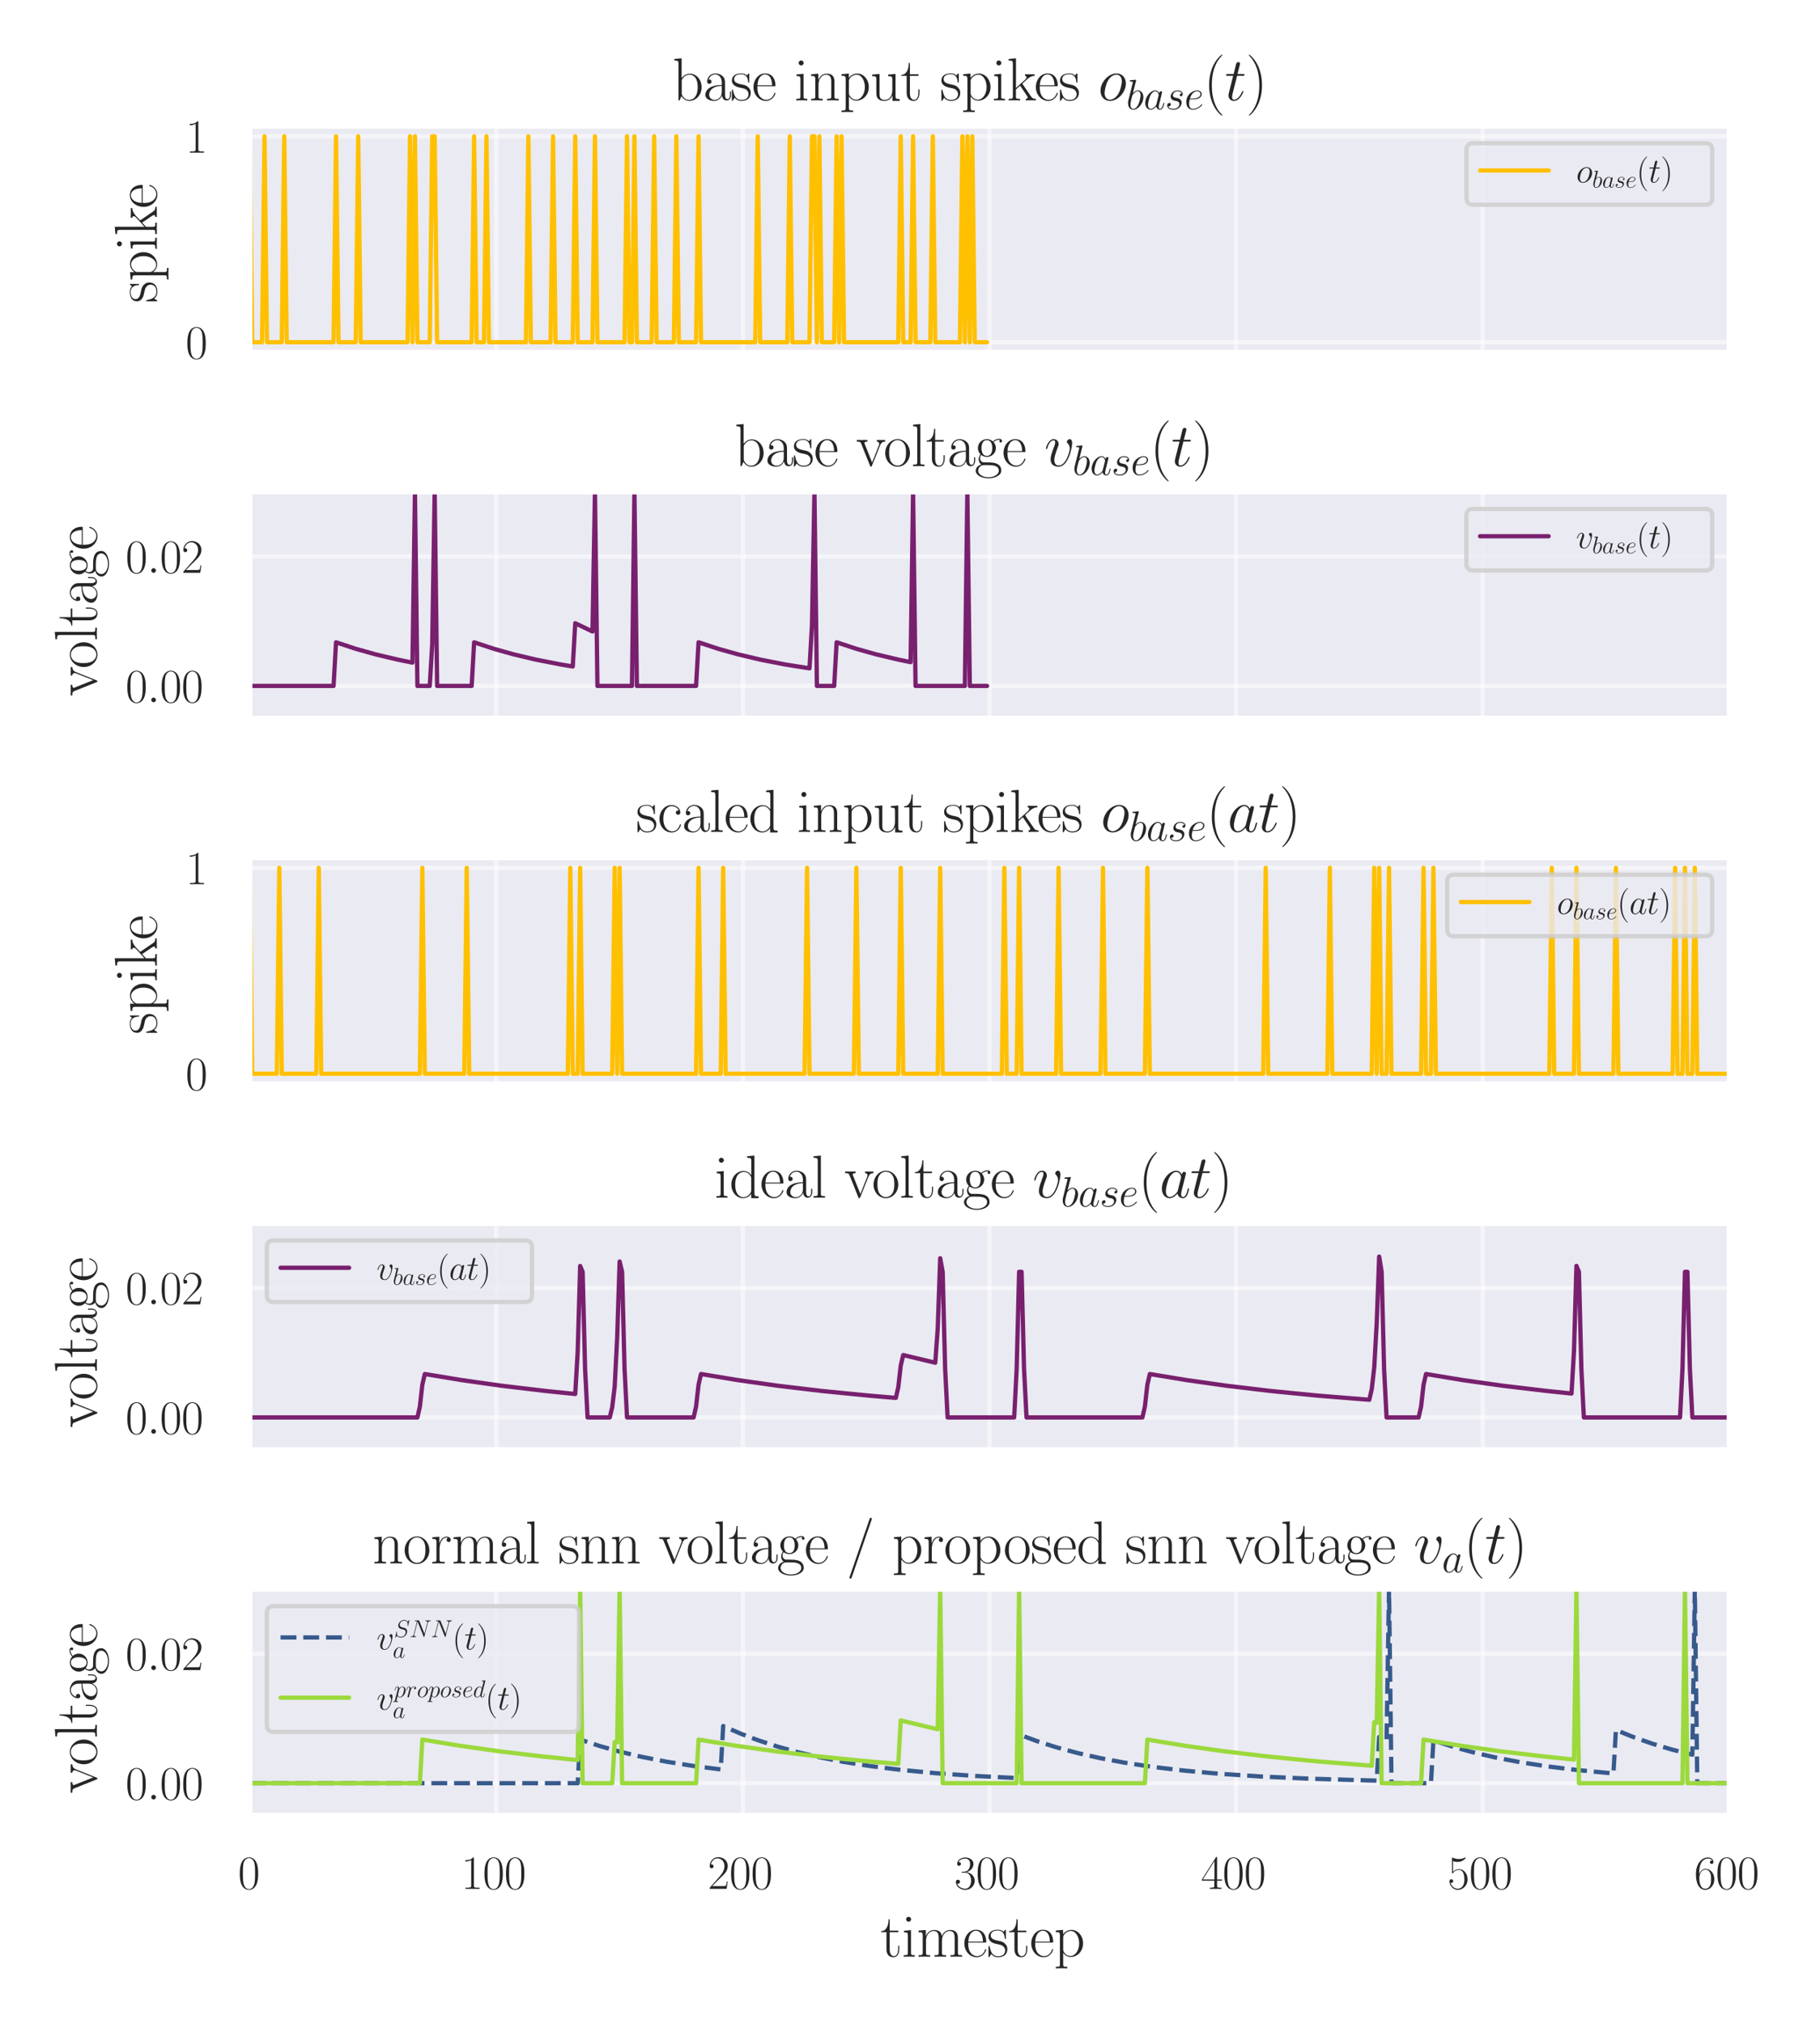 <?xml version="1.0" encoding="utf-8" standalone="no"?>
<!DOCTYPE svg PUBLIC "-//W3C//DTD SVG 1.1//EN"
  "http://www.w3.org/Graphics/SVG/1.1/DTD/svg11.dtd">
<svg xmlns:xlink="http://www.w3.org/1999/xlink" width="424.8pt" height="472.32pt" viewBox="0 0 424.8 472.32" xmlns="http://www.w3.org/2000/svg" version="1.1">
 <defs>
  <style type="text/css">*{stroke-linejoin: round; stroke-linecap: butt}</style>
 </defs>
 <g id="figure_1">
  <g id="patch_1">
   <path d="M 0 472.32 
L 424.8 472.32 
L 424.8 0 
L 0 0 
z
" style="fill: #ffffff"/>
  </g>
  <g id="axes_1">
   <g id="patch_2">
    <path d="M 58.286 82.279 
L 403.641 82.279 
L 403.641 29.414 
L 58.286 29.414 
z
" style="fill: #eaeaf2"/>
   </g>
   <g id="matplotlib.axis_1">
    <g id="xtick_1">
     <g id="line2d_1">
      <path d="M 58.286 82.279 
L 58.286 29.414 
" clip-path="url(#p0196c252f7)" style="fill: none; stroke: #ffffff; stroke-opacity: 0.5; stroke-linecap: round"/>
     </g>
    </g>
    <g id="xtick_2">
     <g id="line2d_2">
      <path d="M 115.845 82.279 
L 115.845 29.414 
" clip-path="url(#p0196c252f7)" style="fill: none; stroke: #ffffff; stroke-opacity: 0.5; stroke-linecap: round"/>
     </g>
    </g>
    <g id="xtick_3">
     <g id="line2d_3">
      <path d="M 173.404 82.279 
L 173.404 29.414 
" clip-path="url(#p0196c252f7)" style="fill: none; stroke: #ffffff; stroke-opacity: 0.5; stroke-linecap: round"/>
     </g>
    </g>
    <g id="xtick_4">
     <g id="line2d_4">
      <path d="M 230.963 82.279 
L 230.963 29.414 
" clip-path="url(#p0196c252f7)" style="fill: none; stroke: #ffffff; stroke-opacity: 0.5; stroke-linecap: round"/>
     </g>
    </g>
    <g id="xtick_5">
     <g id="line2d_5">
      <path d="M 288.522 82.279 
L 288.522 29.414 
" clip-path="url(#p0196c252f7)" style="fill: none; stroke: #ffffff; stroke-opacity: 0.5; stroke-linecap: round"/>
     </g>
    </g>
    <g id="xtick_6">
     <g id="line2d_6">
      <path d="M 346.081 82.279 
L 346.081 29.414 
" clip-path="url(#p0196c252f7)" style="fill: none; stroke: #ffffff; stroke-opacity: 0.5; stroke-linecap: round"/>
     </g>
    </g>
    <g id="xtick_7">
     <g id="line2d_7">
      <path d="M 403.641 82.279 
L 403.641 29.414 
" clip-path="url(#p0196c252f7)" style="fill: none; stroke: #ffffff; stroke-opacity: 0.5; stroke-linecap: round"/>
     </g>
    </g>
   </g>
   <g id="matplotlib.axis_2">
    <g id="ytick_1">
     <g id="line2d_8">
      <path d="M 58.286 79.876 
L 403.641 79.876 
" clip-path="url(#p0196c252f7)" style="fill: none; stroke: #ffffff; stroke-opacity: 0.5; stroke-linecap: round"/>
     </g>
     <g id="text_1">
      <!-- $\mathdefault{0}$ -->
      <g style="fill: #262626" transform="translate(43.307 83.681) scale(0.11 -0.11)">
       <defs>
        <path id="CMR17-30" d="M 2688 2025 
C 2688 2416 2682 3080 2413 3591 
C 2176 4039 1798 4198 1466 4198 
C 1158 4198 768 4058 525 3597 
C 269 3118 243 2524 243 2025 
C 243 1661 250 1106 448 619 
C 723 -39 1216 -128 1466 -128 
C 1760 -128 2208 -7 2470 600 
C 2662 1042 2688 1559 2688 2025 
z
M 1466 -26 
C 1056 -26 813 325 723 812 
C 653 1188 653 1738 653 2096 
C 653 2588 653 2997 736 3387 
C 858 3929 1216 4096 1466 4096 
C 1728 4096 2067 3923 2189 3400 
C 2272 3036 2278 2607 2278 2096 
C 2278 1680 2278 1169 2202 792 
C 2067 95 1690 -26 1466 -26 
z
" transform="scale(0.016)"/>
       </defs>
       <use xlink:href="#CMR17-30" transform="scale(0.996)"/>
      </g>
     </g>
    </g>
    <g id="ytick_2">
     <g id="line2d_9">
      <path d="M 58.286 31.817 
L 403.641 31.817 
" clip-path="url(#p0196c252f7)" style="fill: none; stroke: #ffffff; stroke-opacity: 0.5; stroke-linecap: round"/>
     </g>
     <g id="text_2">
      <!-- $\mathdefault{1}$ -->
      <g style="fill: #262626" transform="translate(43.307 35.623) scale(0.11 -0.11)">
       <defs>
        <path id="CMR17-31" d="M 1702 4058 
C 1702 4192 1696 4192 1606 4192 
C 1357 3916 979 3827 621 3827 
C 602 3827 570 3827 563 3808 
C 557 3795 557 3782 557 3648 
C 755 3648 1088 3686 1344 3839 
L 1344 461 
C 1344 236 1331 160 781 160 
L 589 160 
L 589 0 
C 896 0 1216 0 1523 0 
C 1830 0 2150 0 2458 0 
L 2458 160 
L 2266 160 
C 1715 160 1702 230 1702 458 
L 1702 4058 
z
" transform="scale(0.016)"/>
       </defs>
       <use xlink:href="#CMR17-31" transform="scale(0.996)"/>
      </g>
     </g>
    </g>
    <g id="text_3">
     <!-- spike -->
     <g style="fill: #262626" transform="translate(36.595 70.68) rotate(-90) scale(0.14 -0.14)">
      <defs>
       <path id="CMR17-73" d="M 1978 2697 
C 1978 2813 1971 2819 1933 2819 
C 1907 2819 1901 2813 1824 2717 
C 1805 2691 1747 2626 1728 2601 
C 1523 2819 1235 2819 1126 2819 
C 416 2819 160 2447 160 2076 
C 160 1498 813 1365 998 1325 
C 1402 1243 1542 1217 1677 1101 
C 1760 1025 1901 884 1901 654 
C 1901 384 1747 38 1158 38 
C 602 38 403 460 288 1021 
C 269 1110 269 1117 218 1117 
C 166 1117 160 1110 160 983 
L 160 63 
C 160 -51 166 -58 205 -58 
C 237 -58 243 -51 275 0 
C 314 57 410 211 448 276 
C 576 103 800 -64 1158 -64 
C 1792 -64 2131 283 2131 784 
C 2131 1112 1958 1285 1875 1362 
C 1683 1561 1459 1606 1190 1657 
C 838 1735 390 1825 390 2217 
C 390 2383 480 2737 1126 2737 
C 1811 2737 1850 2094 1862 1888 
C 1869 1856 1901 1849 1920 1849 
C 1978 1849 1978 1869 1978 1978 
L 1978 2697 
z
" transform="scale(0.016)"/>
       <path id="CMR17-70" d="M 1408 -1063 
C 998 -1063 973 -1037 973 -789 
L 973 402 
C 1158 134 1427 -38 1766 -38 
C 2406 -38 3053 523 3053 1388 
C 3053 2191 2496 2802 1837 2802 
C 1453 2802 1139 2592 960 2338 
L 960 2802 
L 198 2732 
L 198 2567 
C 576 2567 634 2528 634 2223 
L 634 -789 
C 634 -1031 608 -1063 198 -1063 
L 198 -1228 
C 352 -1216 634 -1216 800 -1216 
C 966 -1216 1254 -1216 1408 -1228 
L 1408 -1063 
z
M 973 2012 
C 973 2102 973 2235 1222 2471 
C 1254 2497 1472 2688 1792 2688 
C 2259 2688 2643 2108 2643 1382 
C 2643 656 2234 64 1728 64 
C 1498 64 1248 172 1056 472 
C 973 612 973 650 973 752 
L 973 2012 
z
" transform="scale(0.016)"/>
       <path id="CMR17-69" d="M 992 3909 
C 992 4049 877 4170 730 4170 
C 589 4170 467 4056 467 3909 
C 467 3769 582 3648 730 3648 
C 870 3648 992 3763 992 3909 
z
M 243 2706 
L 243 2541 
C 602 2541 653 2502 653 2197 
L 653 427 
C 653 184 627 153 218 153 
L 218 -13 
C 371 0 646 0 806 0 
C 960 0 1222 0 1370 -13 
L 1370 153 
C 992 153 979 191 979 420 
L 979 2776 
L 243 2706 
z
" transform="scale(0.016)"/>
       <path id="CMR17-6b" d="M 1670 1673 
C 1664 1686 1632 1724 1632 1743 
C 1632 1756 2086 2171 2144 2222 
C 2509 2528 2739 2560 2906 2560 
L 2906 2733 
C 2867 2733 2854 2733 2848 2720 
L 2534 2720 
C 2355 2720 2080 2720 1907 2733 
L 1907 2566 
C 1997 2559 2061 2508 2061 2419 
C 2061 2291 1933 2170 1926 2170 
L 960 1289 
L 960 4396 
L 198 4326 
L 198 4160 
C 576 4160 634 4122 634 3817 
L 634 426 
C 634 184 608 153 198 153 
L 198 -13 
C 352 0 634 0 794 0 
C 954 0 1235 0 1389 -13 
L 1389 153 
C 979 153 954 178 954 428 
L 954 1130 
L 1395 1532 
L 2042 574 
C 2118 459 2182 369 2182 286 
C 2182 172 2067 153 1990 153 
L 1990 -13 
C 2144 0 2419 0 2579 0 
C 2694 0 2931 0 3040 0 
L 3040 153 
C 2739 153 2669 210 2477 491 
L 1670 1673 
z
" transform="scale(0.016)"/>
       <path id="CMR17-65" d="M 2438 1472 
C 2464 1498 2464 1511 2464 1576 
C 2464 2238 2118 2816 1389 2816 
C 710 2816 173 2169 173 1383 
C 173 551 781 -64 1459 -64 
C 2176 -64 2458 607 2458 740 
C 2458 784 2419 784 2406 784 
C 2362 784 2355 771 2330 696 
C 2189 265 1837 51 1504 51 
C 1229 51 954 203 781 480 
C 582 803 582 1176 582 1472 
L 2438 1472 
z
M 589 1568 
C 634 2505 1126 2714 1382 2714 
C 1818 2714 2112 2297 2118 1568 
L 589 1568 
z
" transform="scale(0.016)"/>
      </defs>
      <use xlink:href="#CMR17-73" transform="scale(0.996)"/>
      <use xlink:href="#CMR17-70" transform="translate(35.801 0) scale(0.996)"/>
      <use xlink:href="#CMR17-69" transform="translate(86.697 0) scale(0.996)"/>
      <use xlink:href="#CMR17-6b" transform="translate(111.568 0) scale(0.996)"/>
      <use xlink:href="#CMR17-65" transform="translate(157.258 0) scale(0.996)"/>
     </g>
    </g>
   </g>
   <g id="line2d_10">
    <path d="M 58.286 31.817 
L 58.862 79.876 
L 61.164 79.876 
L 61.74 31.817 
L 62.315 79.876 
L 65.769 79.876 
L 66.344 31.817 
L 66.92 79.876 
L 77.856 79.876 
L 78.432 31.817 
L 79.007 79.876 
L 83.036 79.876 
L 83.612 31.817 
L 84.188 79.876 
L 95.124 79.876 
L 95.699 31.817 
L 96.275 79.876 
L 96.851 31.817 
L 97.426 79.876 
L 100.304 79.876 
L 100.88 31.817 
L 101.455 31.817 
L 102.031 79.876 
L 110.089 79.876 
L 110.665 31.817 
L 111.24 79.876 
L 112.967 79.876 
L 113.543 31.817 
L 114.118 79.876 
L 122.752 79.876 
L 123.328 31.817 
L 123.903 79.876 
L 128.508 79.876 
L 129.084 31.817 
L 129.659 79.876 
L 133.688 79.876 
L 134.264 31.817 
L 134.84 79.876 
L 138.293 79.876 
L 138.869 31.817 
L 139.444 79.876 
L 145.776 79.876 
L 146.351 31.817 
L 146.927 79.876 
L 147.503 79.876 
L 148.078 31.817 
L 148.654 79.876 
L 152.107 79.876 
L 152.683 31.817 
L 153.259 79.876 
L 157.288 79.876 
L 157.863 31.817 
L 158.439 79.876 
L 162.468 79.876 
L 163.044 31.817 
L 163.619 79.876 
L 176.282 79.876 
L 176.858 31.817 
L 177.433 79.876 
L 183.765 79.876 
L 184.34 31.817 
L 184.916 79.876 
L 188.945 79.876 
L 189.521 31.817 
L 190.096 31.817 
L 190.672 79.876 
L 191.248 31.817 
L 191.823 79.876 
L 194.701 79.876 
L 195.277 31.817 
L 195.852 79.876 
L 196.428 31.817 
L 197.003 79.876 
L 209.666 79.876 
L 210.242 31.817 
L 210.818 79.876 
L 212.544 79.876 
L 213.12 31.817 
L 213.696 79.876 
L 217.149 79.876 
L 217.725 31.817 
L 218.3 79.876 
L 224.056 79.876 
L 224.632 31.817 
L 225.207 79.876 
L 225.783 31.817 
L 226.359 79.876 
L 226.934 31.817 
L 227.51 79.876 
L 230.388 79.876 
L 230.388 79.876 
" clip-path="url(#p0196c252f7)" style="fill: none; stroke: #ffc000; stroke-linecap: round"/>
   </g>
   <g id="patch_3">
    <path d="M 58.286 82.279 
L 58.286 29.414 
" style="fill: none; stroke: #ffffff; stroke-width: 1.25; stroke-linejoin: miter; stroke-linecap: square"/>
   </g>
   <g id="patch_4">
    <path d="M 403.641 82.279 
L 403.641 29.414 
" style="fill: none; stroke: #ffffff; stroke-width: 1.25; stroke-linejoin: miter; stroke-linecap: square"/>
   </g>
   <g id="patch_5">
    <path d="M 58.286 82.279 
L 403.641 82.279 
" style="fill: none; stroke: #ffffff; stroke-width: 1.25; stroke-linejoin: miter; stroke-linecap: square"/>
   </g>
   <g id="patch_6">
    <path d="M 58.286 29.414 
L 403.641 29.414 
" style="fill: none; stroke: #ffffff; stroke-width: 1.25; stroke-linejoin: miter; stroke-linecap: square"/>
   </g>
   <g id="text_4">
    <!-- base input spikes $o_{base}(t)$ -->
    <g style="fill: #262626" transform="translate(156.953 23.414) scale(0.14 -0.14)">
     <defs>
      <path id="CMR17-62" d="M 960 4396 
L 198 4326 
L 198 4160 
C 576 4160 634 4122 634 3817 
L 634 -13 
L 749 -13 
L 934 441 
C 1120 141 1395 -64 1766 -64 
C 2406 -64 3053 500 3053 1370 
C 3053 2188 2477 2790 1830 2790 
C 1434 2790 1152 2579 960 2330 
L 960 4396 
z
M 973 2004 
C 973 2118 973 2138 1062 2272 
C 1312 2657 1670 2688 1792 2688 
C 1984 2688 2643 2585 2643 1376 
C 2643 108 1888 38 1734 38 
C 1536 38 1248 114 1043 486 
C 973 608 973 621 973 735 
L 973 2004 
z
" transform="scale(0.016)"/>
      <path id="CMR17-61" d="M 2304 1653 
C 2304 2072 2304 2294 2035 2543 
C 1798 2752 1523 2816 1306 2816 
C 800 2816 435 2407 435 1971 
C 435 1728 627 1728 666 1728 
C 749 1728 896 1778 896 1954 
C 896 2112 774 2181 666 2181 
C 640 2181 608 2174 589 2168 
C 723 2592 1069 2714 1293 2714 
C 1613 2714 1965 2429 1965 1885 
L 1965 1600 
C 1587 1600 1133 1549 774 1357 
C 371 1133 256 813 256 570 
C 256 77 832 -64 1171 -64 
C 1523 -64 1850 139 1990 511 
C 2003 233 2182 -18 2464 -18 
C 2598 -18 2938 70 2938 567 
L 2938 920 
L 2822 920 
L 2822 562 
C 2822 178 2650 128 2566 128 
C 2304 128 2304 458 2304 738 
L 2304 1653 
z
M 1965 870 
C 1965 317 1568 38 1216 38 
C 896 38 646 275 646 570 
C 646 761 730 1100 1101 1305 
C 1408 1478 1760 1504 1965 1504 
L 1965 870 
z
" transform="scale(0.016)"/>
      <path id="CMR17-6e" d="M 2656 1933 
C 2656 2259 2592 2790 1837 2790 
C 1331 2790 1069 2400 973 2144 
L 966 2144 
L 966 2790 
L 211 2720 
L 211 2554 
C 589 2554 646 2515 646 2208 
L 646 428 
C 646 184 621 153 211 153 
L 211 -13 
C 365 0 646 0 813 0 
C 979 0 1267 0 1421 -13 
L 1421 153 
C 1011 153 986 178 986 428 
L 986 1658 
C 986 2247 1344 2688 1792 2688 
C 2266 2688 2317 2266 2317 1958 
L 2317 428 
C 2317 184 2291 153 1882 153 
L 1882 -13 
C 2035 0 2317 0 2483 0 
C 2650 0 2938 0 3091 -13 
L 3091 153 
C 2682 153 2656 178 2656 428 
L 2656 1933 
z
" transform="scale(0.016)"/>
      <path id="CMR17-75" d="M 1882 2693 
L 1882 2528 
C 2259 2528 2317 2489 2317 2186 
L 2317 1032 
C 2317 500 2029 38 1555 38 
C 1030 38 986 348 986 678 
L 986 2763 
L 211 2693 
L 211 2528 
C 467 2528 640 2528 646 2274 
L 646 1058 
C 646 633 646 361 813 183 
C 896 101 1056 -64 1517 -64 
C 2061 -64 2272 377 2323 506 
L 2330 506 
L 2330 -63 
L 3091 -63 
L 3091 128 
C 2714 128 2656 166 2656 473 
L 2656 2763 
L 1882 2693 
z
" transform="scale(0.016)"/>
      <path id="CMR17-74" d="M 966 2560 
L 1862 2560 
L 1862 2725 
L 966 2725 
L 966 3904 
L 851 3904 
C 838 3245 614 2668 70 2668 
L 70 2560 
L 627 2560 
L 627 771 
C 627 650 627 -64 1370 -64 
C 1747 -64 1965 306 1965 777 
L 1965 1140 
L 1850 1140 
L 1850 783 
C 1850 344 1677 51 1408 51 
C 1222 51 966 178 966 758 
L 966 2560 
z
" transform="scale(0.016)"/>
      <path id="CMMI12-6f" d="M 2918 1756 
C 2918 2363 2522 2816 1939 2816 
C 1094 2816 262 1897 262 996 
C 262 390 659 -64 1242 -64 
C 2093 -64 2918 856 2918 1756 
z
M 1248 64 
C 928 64 691 319 691 766 
C 691 1060 845 1712 1024 2031 
C 1312 2523 1670 2689 1933 2689 
C 2246 2689 2490 2433 2490 1986 
C 2490 1731 2355 1047 2112 658 
C 1850 230 1498 64 1248 64 
z
" transform="scale(0.016)"/>
      <path id="CMMI12-62" d="M 1478 4257 
C 1485 4283 1498 4321 1498 4352 
C 1498 4416 1434 4416 1421 4416 
C 1414 4416 1184 4393 1069 4377 
C 960 4377 864 4358 749 4358 
C 595 4345 550 4339 550 4224 
C 550 4160 614 4160 678 4160 
C 1005 4160 1005 4103 1005 4040 
C 1005 3996 954 3811 928 3696 
L 774 3085 
C 710 2831 346 1387 320 1272 
C 288 1114 288 1005 288 922 
C 288 274 653 -64 1069 -64 
C 1811 -64 2579 888 2579 1814 
C 2579 2401 2246 2816 1766 2816 
C 1434 2816 1133 2542 1011 2414 
L 1478 4257 
z
M 1075 64 
C 870 64 646 217 646 715 
C 646 926 666 1047 781 1494 
C 800 1577 902 1986 928 2069 
C 941 2120 1318 2689 1754 2689 
C 2035 2689 2163 2408 2163 2076 
C 2163 1769 1984 1047 1824 715 
C 1664 370 1370 64 1075 64 
z
" transform="scale(0.016)"/>
      <path id="CMMI12-61" d="M 1926 760 
C 1894 651 1894 639 1805 517 
C 1664 338 1382 64 1082 64 
C 819 64 672 300 672 677 
C 672 1028 870 1743 992 2012 
C 1210 2459 1510 2689 1760 2689 
C 2182 2689 2266 2165 2266 2114 
C 2266 2108 2246 2024 2240 2012 
L 1926 760 
z
M 2336 2395 
C 2266 2561 2093 2816 1760 2816 
C 1037 2816 256 1884 256 939 
C 256 307 627 -64 1062 -64 
C 1414 -64 1715 211 1894 422 
C 1958 45 2259 -64 2451 -64 
C 2643 -64 2797 51 2912 281 
C 3014 498 3104 888 3104 913 
C 3104 945 3078 971 3040 971 
C 2982 971 2976 939 2950 843 
C 2854 466 2733 64 2470 64 
C 2285 64 2272 230 2272 358 
C 2272 505 2291 575 2349 824 
C 2394 984 2426 1124 2477 1309 
C 2714 2267 2771 2497 2771 2535 
C 2771 2625 2701 2695 2605 2695 
C 2400 2695 2349 2472 2336 2395 
z
" transform="scale(0.016)"/>
      <path id="CMMI12-73" d="M 1459 1280 
C 1568 1261 1741 1223 1779 1216 
C 1862 1192 2150 1090 2150 783 
C 2150 586 1971 70 1229 70 
C 1094 70 614 70 486 436 
C 742 404 870 603 870 745 
C 870 880 781 950 653 950 
C 512 950 326 841 326 552 
C 326 173 710 -64 1222 -64 
C 2195 -64 2483 651 2483 984 
C 2483 1079 2483 1258 2278 1462 
C 2118 1616 1965 1648 1619 1718 
C 1446 1756 1171 1814 1171 2101 
C 1171 2229 1286 2689 1894 2689 
C 2163 2689 2426 2589 2490 2368 
C 2208 2368 2195 2125 2195 2119 
C 2195 1984 2317 1946 2374 1946 
C 2464 1946 2643 2015 2643 2281 
C 2643 2545 2400 2816 1901 2816 
C 1062 2816 838 2160 838 1899 
C 838 1414 1312 1312 1459 1280 
z
" transform="scale(0.016)"/>
      <path id="CMMI12-65" d="M 1146 1479 
C 1318 1479 1754 1479 2061 1595 
C 2547 1783 2592 2158 2592 2274 
C 2592 2558 2349 2816 1926 2816 
C 1254 2816 288 2210 288 1073 
C 288 402 672 -64 1254 -64 
C 2125 -64 2675 609 2675 692 
C 2675 730 2637 762 2611 762 
C 2592 762 2586 756 2528 699 
C 2118 159 1510 64 1267 64 
C 902 64 710 350 710 822 
C 710 911 710 1071 806 1479 
L 1146 1479 
z
M 838 1600 
C 1114 2592 1722 2689 1926 2689 
C 2208 2689 2400 2522 2400 2277 
C 2400 1600 1376 1600 1107 1600 
L 838 1600 
z
" transform="scale(0.016)"/>
      <path id="CMR17-28" d="M 1958 -1561 
C 1958 -1555 1958 -1542 1939 -1523 
C 1645 -1224 858 -407 858 1581 
C 858 3569 1632 4379 1946 4697 
C 1946 4704 1958 4717 1958 4736 
C 1958 4755 1939 4768 1914 4768 
C 1843 4768 1299 4296 986 3594 
C 666 2887 576 2199 576 1588 
C 576 1128 621 351 1005 -471 
C 1312 -1135 1837 -1600 1914 -1600 
C 1946 -1600 1958 -1587 1958 -1561 
z
" transform="scale(0.016)"/>
      <path id="CMMI12-74" d="M 1286 2566 
L 1875 2566 
C 1997 2566 2061 2566 2061 2681 
C 2061 2752 2022 2752 1894 2752 
L 1331 2752 
L 1568 3692 
C 1594 3781 1594 3794 1594 3840 
C 1594 3943 1510 4000 1427 4000 
C 1376 4000 1229 3981 1178 3775 
L 928 2752 
L 326 2752 
C 198 2752 141 2752 141 2630 
C 141 2566 186 2566 307 2566 
L 877 2566 
L 454 881 
C 403 658 384 594 384 511 
C 384 211 595 -64 954 -64 
C 1600 -64 1946 868 1946 912 
C 1946 951 1920 970 1882 970 
C 1869 970 1843 970 1830 944 
C 1824 938 1818 931 1773 829 
C 1638 511 1344 64 973 64 
C 781 64 768 224 768 364 
C 768 370 768 492 787 568 
L 1286 2566 
z
" transform="scale(0.016)"/>
      <path id="CMR17-29" d="M 1683 1581 
C 1683 2040 1638 2817 1254 3639 
C 947 4303 422 4768 346 4768 
C 326 4768 301 4761 301 4729 
C 301 4717 307 4710 314 4697 
C 621 4378 1402 3568 1402 1584 
C 1402 -407 627 -1217 314 -1537 
C 307 -1549 301 -1556 301 -1568 
C 301 -1600 326 -1600 346 -1600 
C 416 -1600 960 -1128 1274 -426 
C 1594 281 1683 969 1683 1581 
z
" transform="scale(0.016)"/>
     </defs>
     <use xlink:href="#CMR17-62" transform="scale(0.996)"/>
     <use xlink:href="#CMR17-61" transform="translate(50.895 0) scale(0.996)"/>
     <use xlink:href="#CMR17-73" transform="translate(96.586 0) scale(0.996)"/>
     <use xlink:href="#CMR17-65" transform="translate(132.387 0) scale(0.996)"/>
     <use xlink:href="#CMR17-69" transform="translate(202.949 0) scale(0.996)"/>
     <use xlink:href="#CMR17-6e" transform="translate(227.82 0) scale(0.996)"/>
     <use xlink:href="#CMR17-70" transform="translate(278.715 0) scale(0.996)"/>
     <use xlink:href="#CMR17-75" transform="translate(329.611 0) scale(0.996)"/>
     <use xlink:href="#CMR17-74" transform="translate(380.506 0) scale(0.996)"/>
     <use xlink:href="#CMR17-73" transform="translate(445.863 0) scale(0.996)"/>
     <use xlink:href="#CMR17-70" transform="translate(481.664 0) scale(0.996)"/>
     <use xlink:href="#CMR17-69" transform="translate(532.559 0) scale(0.996)"/>
     <use xlink:href="#CMR17-6b" transform="translate(557.43 0) scale(0.996)"/>
     <use xlink:href="#CMR17-65" transform="translate(603.121 0) scale(0.996)"/>
     <use xlink:href="#CMR17-73" transform="translate(643.607 0) scale(0.996)"/>
     <use xlink:href="#CMMI12-6f" transform="translate(709.484 0) scale(0.996)"/>
     <use xlink:href="#CMMI12-62" transform="translate(756.379 -14.944) scale(0.697)"/>
     <use xlink:href="#CMMI12-61" transform="translate(785.412 -14.944) scale(0.697)"/>
     <use xlink:href="#CMMI12-73" transform="translate(821.258 -14.944) scale(0.697)"/>
     <use xlink:href="#CMMI12-65" transform="translate(853.422 -14.944) scale(0.697)"/>
     <use xlink:href="#CMR17-28" transform="translate(885.569 0) scale(0.996)"/>
     <use xlink:href="#CMMI12-74" transform="translate(920.85 0) scale(0.996)"/>
     <use xlink:href="#CMR17-29" transform="translate(956.076 0) scale(0.996)"/>
    </g>
   </g>
   <g id="legend_1">
    <g id="patch_7">
     <path d="M 343.882 47.785 
L 398.041 47.785 
Q 399.641 47.785 399.641 46.185 
L 399.641 35.014 
Q 399.641 33.414 398.041 33.414 
L 343.882 33.414 
Q 342.282 33.414 342.282 35.014 
L 342.282 46.185 
Q 342.282 47.785 343.882 47.785 
z
" style="fill: #eaeaf2; opacity: 0.8; stroke: #cccccc; stroke-linejoin: miter"/>
    </g>
    <g id="line2d_11">
     <path d="M 345.482 39.792 
L 353.482 39.792 
L 361.482 39.792 
" style="fill: none; stroke: #ffc000; stroke-linecap: round"/>
    </g>
    <g id="text_5">
     <!-- $o_{base}(t)$ -->
     <g style="fill: #262626" transform="translate(367.882 42.592) scale(0.08 -0.08)">
      <use xlink:href="#CMMI12-6f" transform="scale(0.996)"/>
      <use xlink:href="#CMMI12-62" transform="translate(46.895 -14.944) scale(0.697)"/>
      <use xlink:href="#CMMI12-61" transform="translate(75.928 -14.944) scale(0.697)"/>
      <use xlink:href="#CMMI12-73" transform="translate(111.774 -14.944) scale(0.697)"/>
      <use xlink:href="#CMMI12-65" transform="translate(143.939 -14.944) scale(0.697)"/>
      <use xlink:href="#CMR17-28" transform="translate(176.085 0) scale(0.996)"/>
      <use xlink:href="#CMMI12-74" transform="translate(211.366 0) scale(0.996)"/>
      <use xlink:href="#CMR17-29" transform="translate(246.592 0) scale(0.996)"/>
     </g>
    </g>
   </g>
  </g>
  <g id="axes_2">
   <g id="patch_8">
    <path d="M 58.286 167.642 
L 403.641 167.642 
L 403.641 114.778 
L 58.286 114.778 
z
" style="fill: #eaeaf2"/>
   </g>
   <g id="matplotlib.axis_3">
    <g id="xtick_8">
     <g id="line2d_12">
      <path d="M 58.286 167.642 
L 58.286 114.778 
" clip-path="url(#p657a388948)" style="fill: none; stroke: #ffffff; stroke-opacity: 0.5; stroke-linecap: round"/>
     </g>
    </g>
    <g id="xtick_9">
     <g id="line2d_13">
      <path d="M 115.845 167.642 
L 115.845 114.778 
" clip-path="url(#p657a388948)" style="fill: none; stroke: #ffffff; stroke-opacity: 0.5; stroke-linecap: round"/>
     </g>
    </g>
    <g id="xtick_10">
     <g id="line2d_14">
      <path d="M 173.404 167.642 
L 173.404 114.778 
" clip-path="url(#p657a388948)" style="fill: none; stroke: #ffffff; stroke-opacity: 0.5; stroke-linecap: round"/>
     </g>
    </g>
    <g id="xtick_11">
     <g id="line2d_15">
      <path d="M 230.963 167.642 
L 230.963 114.778 
" clip-path="url(#p657a388948)" style="fill: none; stroke: #ffffff; stroke-opacity: 0.5; stroke-linecap: round"/>
     </g>
    </g>
    <g id="xtick_12">
     <g id="line2d_16">
      <path d="M 288.522 167.642 
L 288.522 114.778 
" clip-path="url(#p657a388948)" style="fill: none; stroke: #ffffff; stroke-opacity: 0.5; stroke-linecap: round"/>
     </g>
    </g>
    <g id="xtick_13">
     <g id="line2d_17">
      <path d="M 346.081 167.642 
L 346.081 114.778 
" clip-path="url(#p657a388948)" style="fill: none; stroke: #ffffff; stroke-opacity: 0.5; stroke-linecap: round"/>
     </g>
    </g>
    <g id="xtick_14">
     <g id="line2d_18">
      <path d="M 403.641 167.642 
L 403.641 114.778 
" clip-path="url(#p657a388948)" style="fill: none; stroke: #ffffff; stroke-opacity: 0.5; stroke-linecap: round"/>
     </g>
    </g>
   </g>
   <g id="matplotlib.axis_4">
    <g id="ytick_3">
     <g id="line2d_19">
      <path d="M 58.286 160.09 
L 403.641 160.09 
" clip-path="url(#p657a388948)" style="fill: none; stroke: #ffffff; stroke-opacity: 0.5; stroke-linecap: round"/>
     </g>
     <g id="text_6">
      <!-- $\mathdefault{0.00}$ -->
      <g style="fill: #262626" transform="translate(29.303 163.895) scale(0.11 -0.11)">
       <defs>
        <path id="CMMI12-3a" d="M 1178 307 
C 1178 492 1024 619 870 619 
C 685 619 557 466 557 313 
C 557 128 710 0 864 0 
C 1050 0 1178 153 1178 307 
z
" transform="scale(0.016)"/>
       </defs>
       <use xlink:href="#CMR17-30" transform="scale(0.996)"/>
       <use xlink:href="#CMMI12-3a" transform="translate(45.69 0) scale(0.996)"/>
       <use xlink:href="#CMR17-30" transform="translate(72.788 0) scale(0.996)"/>
       <use xlink:href="#CMR17-30" transform="translate(118.478 0) scale(0.996)"/>
      </g>
     </g>
    </g>
    <g id="ytick_4">
     <g id="line2d_20">
      <path d="M 58.286 129.882 
L 403.641 129.882 
" clip-path="url(#p657a388948)" style="fill: none; stroke: #ffffff; stroke-opacity: 0.5; stroke-linecap: round"/>
     </g>
     <g id="text_7">
      <!-- $\mathdefault{0.02}$ -->
      <g style="fill: #262626" transform="translate(29.303 133.687) scale(0.11 -0.11)">
       <defs>
        <path id="CMR17-32" d="M 2669 989 
L 2554 989 
C 2490 536 2438 459 2413 420 
C 2381 369 1920 369 1830 369 
L 602 369 
C 832 619 1280 1072 1824 1597 
C 2214 1967 2669 2402 2669 3035 
C 2669 3790 2067 4224 1395 4224 
C 691 4224 262 3604 262 3030 
C 262 2780 448 2748 525 2748 
C 589 2748 781 2787 781 3010 
C 781 3207 614 3264 525 3264 
C 486 3264 448 3258 422 3245 
C 544 3790 915 4058 1306 4058 
C 1862 4058 2227 3617 2227 3035 
C 2227 2479 1901 2000 1536 1584 
L 262 146 
L 262 0 
L 2515 0 
L 2669 989 
z
" transform="scale(0.016)"/>
       </defs>
       <use xlink:href="#CMR17-30" transform="scale(0.996)"/>
       <use xlink:href="#CMMI12-3a" transform="translate(45.69 0) scale(0.996)"/>
       <use xlink:href="#CMR17-30" transform="translate(72.788 0) scale(0.996)"/>
       <use xlink:href="#CMR17-32" transform="translate(118.478 0) scale(0.996)"/>
      </g>
     </g>
    </g>
    <g id="text_8">
     <!-- voltage -->
     <g style="fill: #262626" transform="translate(22.591 162.454) rotate(-90) scale(0.14 -0.14)">
      <defs>
       <path id="CMR17-76" d="M 2502 2163 
C 2560 2304 2662 2560 3034 2560 
L 3034 2726 
C 2912 2726 2752 2726 2630 2726 
C 2496 2726 2285 2726 2157 2732 
L 2157 2566 
C 2317 2553 2406 2477 2406 2311 
C 2406 2253 2406 2240 2368 2151 
L 1664 377 
L 902 2286 
C 864 2369 864 2381 864 2407 
C 864 2560 1075 2560 1171 2560 
L 1171 2732 
C 1018 2726 736 2726 576 2726 
C 403 2726 205 2726 64 2732 
L 64 2560 
C 307 2560 442 2560 518 2362 
L 1446 44 
C 1485 -51 1491 -64 1549 -64 
C 1606 -64 1613 -51 1651 44 
L 2502 2163 
z
" transform="scale(0.016)"/>
       <path id="CMR17-6f" d="M 2758 1356 
C 2758 2176 2163 2816 1466 2816 
C 768 2816 173 2176 173 1356 
C 173 551 768 -64 1466 -64 
C 2163 -64 2758 551 2758 1356 
z
M 1466 51 
C 1165 51 909 230 762 480 
C 602 767 582 1126 582 1408 
C 582 1677 595 2010 762 2298 
C 890 2509 1139 2714 1466 2714 
C 1754 2714 1997 2554 2150 2330 
C 2349 2029 2349 1607 2349 1408 
C 2349 1158 2336 775 2163 467 
C 1984 173 1709 51 1466 51 
z
" transform="scale(0.016)"/>
       <path id="CMR17-6c" d="M 979 4396 
L 218 4326 
L 218 4160 
C 595 4160 653 4122 653 3817 
L 653 426 
C 653 184 627 153 218 153 
L 218 -13 
C 371 0 653 0 813 0 
C 979 0 1261 0 1414 -13 
L 1414 153 
C 1005 153 979 178 979 426 
L 979 4396 
z
" transform="scale(0.016)"/>
       <path id="CMR17-67" d="M 710 1164 
C 832 1068 1043 960 1299 960 
C 1805 960 2240 1357 2240 1888 
C 2240 2054 2189 2310 1997 2509 
C 2176 2692 2438 2752 2586 2752 
C 2611 2752 2650 2752 2682 2734 
C 2656 2728 2598 2703 2598 2605 
C 2598 2527 2656 2471 2739 2471 
C 2835 2471 2886 2533 2886 2614 
C 2886 2731 2790 2854 2586 2854 
C 2330 2854 2106 2738 1926 2580 
C 1734 2753 1504 2816 1299 2816 
C 794 2816 358 2419 358 1888 
C 358 1522 570 1292 634 1228 
C 442 1004 442 743 442 711 
C 442 545 506 302 723 168 
C 390 85 128 -169 128 -486 
C 128 -943 736 -1280 1466 -1280 
C 2170 -1280 2803 -956 2803 -479 
C 2803 384 1856 384 1363 384 
C 1216 384 954 384 922 391 
C 723 423 589 602 589 826 
C 589 883 589 1024 710 1164 
z
M 1299 1068 
C 736 1068 736 1760 736 1889 
C 736 2016 736 2708 1299 2708 
C 1862 2708 1862 2016 1862 1889 
C 1862 1760 1862 1068 1299 1068 
z
M 1466 -1171 
C 826 -1171 384 -835 384 -486 
C 384 -289 493 -105 634 -4 
C 794 104 858 104 1293 104 
C 1818 104 2547 104 2547 -486 
C 2547 -835 2106 -1171 1466 -1171 
z
" transform="scale(0.016)"/>
      </defs>
      <use xlink:href="#CMR17-76" transform="scale(0.996)"/>
      <use xlink:href="#CMR17-6f" transform="translate(45.69 0) scale(0.996)"/>
      <use xlink:href="#CMR17-6c" transform="translate(91.381 0) scale(0.996)"/>
      <use xlink:href="#CMR17-74" transform="translate(116.252 0) scale(0.996)"/>
      <use xlink:href="#CMR17-61" transform="translate(151.533 0) scale(0.996)"/>
      <use xlink:href="#CMR17-67" transform="translate(197.223 0) scale(0.996)"/>
      <use xlink:href="#CMR17-65" transform="translate(242.914 0) scale(0.996)"/>
     </g>
    </g>
   </g>
   <g id="line2d_21">
    <path d="M 58.286 160.09 
L 77.856 160.09 
L 78.432 149.904 
L 83.036 151.424 
L 87.641 152.717 
L 92.821 153.943 
L 96.275 154.645 
L 96.851 114.778 
L 97.426 160.09 
L 100.304 160.09 
L 100.88 150.458 
L 101.455 114.778 
L 102.031 160.09 
L 110.089 160.09 
L 110.665 149.904 
L 115.27 151.424 
L 119.874 152.717 
L 125.055 153.943 
L 130.81 155.067 
L 133.688 155.55 
L 134.264 145.455 
L 138.293 147.385 
L 138.869 114.778 
L 139.444 160.09 
L 147.503 160.09 
L 148.078 114.778 
L 148.654 160.09 
L 162.468 160.09 
L 163.044 149.904 
L 167.648 151.424 
L 172.253 152.717 
L 177.433 153.943 
L 183.189 155.067 
L 188.945 155.986 
L 189.521 145.882 
L 190.096 114.778 
L 190.672 160.09 
L 194.701 160.09 
L 195.277 149.904 
L 199.881 151.424 
L 204.486 152.717 
L 209.666 153.943 
L 212.544 154.534 
L 213.12 114.778 
L 213.696 160.09 
L 225.207 160.09 
L 225.783 114.778 
L 226.359 160.09 
L 230.388 160.09 
L 230.388 160.09 
" clip-path="url(#p657a388948)" style="fill: none; stroke: #78206e; stroke-linecap: round"/>
   </g>
   <g id="patch_9">
    <path d="M 58.286 167.642 
L 58.286 114.778 
" style="fill: none; stroke: #ffffff; stroke-width: 1.25; stroke-linejoin: miter; stroke-linecap: square"/>
   </g>
   <g id="patch_10">
    <path d="M 403.641 167.642 
L 403.641 114.778 
" style="fill: none; stroke: #ffffff; stroke-width: 1.25; stroke-linejoin: miter; stroke-linecap: square"/>
   </g>
   <g id="patch_11">
    <path d="M 58.286 167.642 
L 403.641 167.642 
" style="fill: none; stroke: #ffffff; stroke-width: 1.25; stroke-linejoin: miter; stroke-linecap: square"/>
   </g>
   <g id="patch_12">
    <path d="M 58.286 114.778 
L 403.641 114.778 
" style="fill: none; stroke: #ffffff; stroke-width: 1.25; stroke-linejoin: miter; stroke-linecap: square"/>
   </g>
   <g id="text_9">
    <!-- base voltage $v_{base}(t)$ -->
    <g style="fill: #262626" transform="translate(171.426 108.778) scale(0.14 -0.14)">
     <defs>
      <path id="CMMI12-76" d="M 2925 2389 
C 2925 2791 2720 2816 2669 2816 
C 2515 2816 2374 2663 2374 2535 
C 2374 2459 2419 2414 2445 2389 
C 2509 2331 2675 2159 2675 1827 
C 2675 1558 2291 64 1523 64 
C 1133 64 1056 390 1056 626 
C 1056 945 1203 1392 1376 1852 
C 1478 2114 1504 2178 1504 2305 
C 1504 2574 1312 2816 998 2816 
C 410 2816 173 1890 173 1839 
C 173 1814 198 1782 243 1782 
C 301 1782 307 1807 333 1897 
C 486 2446 736 2689 979 2689 
C 1037 2689 1146 2689 1146 2478 
C 1146 2312 1075 2127 979 1884 
C 672 1067 672 869 672 715 
C 672 575 691 313 890 134 
C 1120 -64 1440 -64 1498 -64 
C 2560 -64 2925 2024 2925 2389 
z
" transform="scale(0.016)"/>
     </defs>
     <use xlink:href="#CMR17-62" transform="scale(0.996)"/>
     <use xlink:href="#CMR17-61" transform="translate(50.895 0) scale(0.996)"/>
     <use xlink:href="#CMR17-73" transform="translate(96.586 0) scale(0.996)"/>
     <use xlink:href="#CMR17-65" transform="translate(132.387 0) scale(0.996)"/>
     <use xlink:href="#CMR17-76" transform="translate(202.949 0) scale(0.996)"/>
     <use xlink:href="#CMR17-6f" transform="translate(248.639 0) scale(0.996)"/>
     <use xlink:href="#CMR17-6c" transform="translate(294.33 0) scale(0.996)"/>
     <use xlink:href="#CMR17-74" transform="translate(319.201 0) scale(0.996)"/>
     <use xlink:href="#CMR17-61" transform="translate(354.482 0) scale(0.996)"/>
     <use xlink:href="#CMR17-67" transform="translate(400.172 0) scale(0.996)"/>
     <use xlink:href="#CMR17-65" transform="translate(445.863 0) scale(0.996)"/>
     <use xlink:href="#CMMI12-76" transform="translate(516.424 0) scale(0.996)"/>
     <use xlink:href="#CMMI12-62" transform="translate(563.585 -14.944) scale(0.697)"/>
     <use xlink:href="#CMMI12-61" transform="translate(592.618 -14.944) scale(0.697)"/>
     <use xlink:href="#CMMI12-73" transform="translate(628.463 -14.944) scale(0.697)"/>
     <use xlink:href="#CMMI12-65" transform="translate(660.628 -14.944) scale(0.697)"/>
     <use xlink:href="#CMR17-28" transform="translate(692.774 0) scale(0.996)"/>
     <use xlink:href="#CMMI12-74" transform="translate(728.055 0) scale(0.996)"/>
     <use xlink:href="#CMR17-29" transform="translate(763.281 0) scale(0.996)"/>
    </g>
   </g>
   <g id="legend_2">
    <g id="patch_13">
     <path d="M 343.852 133.148 
L 398.041 133.148 
Q 399.641 133.148 399.641 131.548 
L 399.641 120.378 
Q 399.641 118.778 398.041 118.778 
L 343.852 118.778 
Q 342.252 118.778 342.252 120.378 
L 342.252 131.548 
Q 342.252 133.148 343.852 133.148 
z
" style="fill: #eaeaf2; opacity: 0.8; stroke: #cccccc; stroke-linejoin: miter"/>
    </g>
    <g id="line2d_22">
     <path d="M 345.452 125.155 
L 353.452 125.155 
L 361.452 125.155 
" style="fill: none; stroke: #78206e; stroke-linecap: round"/>
    </g>
    <g id="text_10">
     <!-- $v_{base}(t)$ -->
     <g style="fill: #262626" transform="translate(367.852 127.955) scale(0.08 -0.08)">
      <use xlink:href="#CMMI12-76" transform="scale(0.996)"/>
      <use xlink:href="#CMMI12-62" transform="translate(47.161 -14.944) scale(0.697)"/>
      <use xlink:href="#CMMI12-61" transform="translate(76.194 -14.944) scale(0.697)"/>
      <use xlink:href="#CMMI12-73" transform="translate(112.039 -14.944) scale(0.697)"/>
      <use xlink:href="#CMMI12-65" transform="translate(144.204 -14.944) scale(0.697)"/>
      <use xlink:href="#CMR17-28" transform="translate(176.35 0) scale(0.996)"/>
      <use xlink:href="#CMMI12-74" transform="translate(211.631 0) scale(0.996)"/>
      <use xlink:href="#CMR17-29" transform="translate(246.857 0) scale(0.996)"/>
     </g>
    </g>
   </g>
  </g>
  <g id="axes_3">
   <g id="patch_14">
    <path d="M 58.286 253.005 
L 403.641 253.005 
L 403.641 200.141 
L 58.286 200.141 
z
" style="fill: #eaeaf2"/>
   </g>
   <g id="matplotlib.axis_5">
    <g id="xtick_15">
     <g id="line2d_23">
      <path d="M 58.286 253.005 
L 58.286 200.141 
" clip-path="url(#p40eb55136d)" style="fill: none; stroke: #ffffff; stroke-opacity: 0.5; stroke-linecap: round"/>
     </g>
    </g>
    <g id="xtick_16">
     <g id="line2d_24">
      <path d="M 115.845 253.005 
L 115.845 200.141 
" clip-path="url(#p40eb55136d)" style="fill: none; stroke: #ffffff; stroke-opacity: 0.5; stroke-linecap: round"/>
     </g>
    </g>
    <g id="xtick_17">
     <g id="line2d_25">
      <path d="M 173.404 253.005 
L 173.404 200.141 
" clip-path="url(#p40eb55136d)" style="fill: none; stroke: #ffffff; stroke-opacity: 0.5; stroke-linecap: round"/>
     </g>
    </g>
    <g id="xtick_18">
     <g id="line2d_26">
      <path d="M 230.963 253.005 
L 230.963 200.141 
" clip-path="url(#p40eb55136d)" style="fill: none; stroke: #ffffff; stroke-opacity: 0.5; stroke-linecap: round"/>
     </g>
    </g>
    <g id="xtick_19">
     <g id="line2d_27">
      <path d="M 288.522 253.005 
L 288.522 200.141 
" clip-path="url(#p40eb55136d)" style="fill: none; stroke: #ffffff; stroke-opacity: 0.5; stroke-linecap: round"/>
     </g>
    </g>
    <g id="xtick_20">
     <g id="line2d_28">
      <path d="M 346.081 253.005 
L 346.081 200.141 
" clip-path="url(#p40eb55136d)" style="fill: none; stroke: #ffffff; stroke-opacity: 0.5; stroke-linecap: round"/>
     </g>
    </g>
    <g id="xtick_21">
     <g id="line2d_29">
      <path d="M 403.641 253.005 
L 403.641 200.141 
" clip-path="url(#p40eb55136d)" style="fill: none; stroke: #ffffff; stroke-opacity: 0.5; stroke-linecap: round"/>
     </g>
    </g>
   </g>
   <g id="matplotlib.axis_6">
    <g id="ytick_5">
     <g id="line2d_30">
      <path d="M 58.286 250.602 
L 403.641 250.602 
" clip-path="url(#p40eb55136d)" style="fill: none; stroke: #ffffff; stroke-opacity: 0.5; stroke-linecap: round"/>
     </g>
     <g id="text_11">
      <!-- $\mathdefault{0}$ -->
      <g style="fill: #262626" transform="translate(43.307 254.407) scale(0.11 -0.11)">
       <use xlink:href="#CMR17-30" transform="scale(0.996)"/>
      </g>
     </g>
    </g>
    <g id="ytick_6">
     <g id="line2d_31">
      <path d="M 58.286 202.544 
L 403.641 202.544 
" clip-path="url(#p40eb55136d)" style="fill: none; stroke: #ffffff; stroke-opacity: 0.5; stroke-linecap: round"/>
     </g>
     <g id="text_12">
      <!-- $\mathdefault{1}$ -->
      <g style="fill: #262626" transform="translate(43.307 206.349) scale(0.11 -0.11)">
       <use xlink:href="#CMR17-31" transform="scale(0.996)"/>
      </g>
     </g>
    </g>
    <g id="text_13">
     <!-- spike -->
     <g style="fill: #262626" transform="translate(36.595 241.406) rotate(-90) scale(0.14 -0.14)">
      <use xlink:href="#CMR17-73" transform="scale(0.996)"/>
      <use xlink:href="#CMR17-70" transform="translate(35.801 0) scale(0.996)"/>
      <use xlink:href="#CMR17-69" transform="translate(86.697 0) scale(0.996)"/>
      <use xlink:href="#CMR17-6b" transform="translate(111.568 0) scale(0.996)"/>
      <use xlink:href="#CMR17-65" transform="translate(157.258 0) scale(0.996)"/>
     </g>
    </g>
   </g>
   <g id="line2d_32">
    <path d="M 58.286 202.544 
L 58.862 250.602 
L 64.617 250.602 
L 65.193 202.544 
L 65.769 250.602 
L 73.827 250.602 
L 74.403 202.544 
L 74.978 250.602 
L 98.002 250.602 
L 98.577 202.544 
L 99.153 250.602 
L 108.362 250.602 
L 108.938 202.544 
L 109.514 250.602 
L 132.537 250.602 
L 133.113 202.544 
L 133.688 250.602 
L 134.84 250.602 
L 135.415 202.544 
L 135.991 250.602 
L 142.898 250.602 
L 143.473 202.544 
L 144.049 250.602 
L 144.625 202.544 
L 145.2 250.602 
L 162.468 250.602 
L 163.044 202.544 
L 163.619 250.602 
L 168.224 250.602 
L 168.799 202.544 
L 169.375 250.602 
L 187.794 250.602 
L 188.37 202.544 
L 188.945 250.602 
L 199.306 250.602 
L 199.881 202.544 
L 200.457 250.602 
L 209.666 250.602 
L 210.242 202.544 
L 210.818 250.602 
L 218.876 250.602 
L 219.451 202.544 
L 220.027 250.602 
L 233.841 250.602 
L 234.417 202.544 
L 234.992 250.602 
L 237.295 250.602 
L 237.87 202.544 
L 238.446 250.602 
L 246.504 250.602 
L 247.08 202.544 
L 247.655 250.602 
L 256.865 250.602 
L 257.44 202.544 
L 258.016 250.602 
L 267.226 250.602 
L 267.801 202.544 
L 268.377 250.602 
L 294.854 250.602 
L 295.429 202.544 
L 296.005 250.602 
L 309.819 250.602 
L 310.395 202.544 
L 310.97 250.602 
L 320.18 250.602 
L 320.755 202.544 
L 321.331 250.602 
L 321.907 202.544 
L 322.482 250.602 
L 323.633 250.602 
L 324.209 202.544 
L 324.785 250.602 
L 331.692 250.602 
L 332.267 202.544 
L 332.843 250.602 
L 333.994 250.602 
L 334.57 202.544 
L 335.145 250.602 
L 361.622 250.602 
L 362.198 202.544 
L 362.774 250.602 
L 367.378 250.602 
L 367.954 202.544 
L 368.53 250.602 
L 376.588 250.602 
L 377.163 202.544 
L 377.739 250.602 
L 390.402 250.602 
L 390.978 202.544 
L 391.553 250.602 
L 392.704 250.602 
L 393.28 202.544 
L 393.856 250.602 
L 395.007 250.602 
L 395.582 202.544 
L 396.158 250.602 
L 403.065 250.602 
L 403.065 250.602 
" clip-path="url(#p40eb55136d)" style="fill: none; stroke: #ffc000; stroke-linecap: round"/>
   </g>
   <g id="patch_15">
    <path d="M 58.286 253.005 
L 58.286 200.141 
" style="fill: none; stroke: #ffffff; stroke-width: 1.25; stroke-linejoin: miter; stroke-linecap: square"/>
   </g>
   <g id="patch_16">
    <path d="M 403.641 253.005 
L 403.641 200.141 
" style="fill: none; stroke: #ffffff; stroke-width: 1.25; stroke-linejoin: miter; stroke-linecap: square"/>
   </g>
   <g id="patch_17">
    <path d="M 58.286 253.005 
L 403.641 253.005 
" style="fill: none; stroke: #ffffff; stroke-width: 1.25; stroke-linejoin: miter; stroke-linecap: square"/>
   </g>
   <g id="patch_18">
    <path d="M 58.286 200.141 
L 403.641 200.141 
" style="fill: none; stroke: #ffffff; stroke-width: 1.25; stroke-linejoin: miter; stroke-linecap: square"/>
   </g>
   <g id="text_14">
    <!-- scaled input spikes $o_{base}(at)$ -->
    <g style="fill: #262626" transform="translate(148.436 194.141) scale(0.14 -0.14)">
     <defs>
      <path id="CMR17-63" d="M 2234 2240 
C 2112 2240 1933 2240 1933 2017 
C 1933 1838 2080 1787 2163 1787 
C 2208 1787 2394 1807 2394 2024 
C 2394 2467 1958 2803 1466 2803 
C 787 2803 211 2178 211 1363 
C 211 516 813 -64 1466 -64 
C 2259 -64 2458 677 2458 748 
C 2458 774 2451 793 2406 793 
C 2362 793 2355 787 2330 703 
C 2163 180 1798 51 1523 51 
C 1114 51 621 427 621 1369 
C 621 2338 1094 2688 1472 2688 
C 1722 2688 2093 2573 2234 2240 
z
" transform="scale(0.016)"/>
      <path id="CMR17-64" d="M 1869 4326 
L 1869 4160 
C 2246 4160 2304 4122 2304 3820 
L 2304 2345 
C 2278 2377 2016 2790 1498 2790 
C 845 2790 211 2208 211 1364 
C 211 525 806 -64 1434 -64 
C 1978 -64 2259 337 2291 380 
L 2291 -63 
L 3066 -63 
L 3066 128 
C 2688 128 2630 166 2630 473 
L 2630 4396 
L 1869 4326 
z
M 2291 755 
C 2291 563 2176 390 2029 262 
C 1811 70 1594 38 1472 38 
C 1286 38 621 134 621 1356 
C 621 2612 1363 2688 1530 2688 
C 1824 2688 2061 2522 2208 2291 
C 2291 2157 2291 2138 2291 2023 
L 2291 755 
z
" transform="scale(0.016)"/>
     </defs>
     <use xlink:href="#CMR17-73" transform="scale(0.996)"/>
     <use xlink:href="#CMR17-63" transform="translate(35.801 0) scale(0.996)"/>
     <use xlink:href="#CMR17-61" transform="translate(76.287 0) scale(0.996)"/>
     <use xlink:href="#CMR17-6c" transform="translate(121.977 0) scale(0.996)"/>
     <use xlink:href="#CMR17-65" transform="translate(146.849 0) scale(0.996)"/>
     <use xlink:href="#CMR17-64" transform="translate(187.334 0) scale(0.996)"/>
     <use xlink:href="#CMR17-69" transform="translate(268.306 0) scale(0.996)"/>
     <use xlink:href="#CMR17-6e" transform="translate(293.177 0) scale(0.996)"/>
     <use xlink:href="#CMR17-70" transform="translate(344.072 0) scale(0.996)"/>
     <use xlink:href="#CMR17-75" transform="translate(394.967 0) scale(0.996)"/>
     <use xlink:href="#CMR17-74" transform="translate(445.863 0) scale(0.996)"/>
     <use xlink:href="#CMR17-73" transform="translate(511.219 0) scale(0.996)"/>
     <use xlink:href="#CMR17-70" transform="translate(547.021 0) scale(0.996)"/>
     <use xlink:href="#CMR17-69" transform="translate(597.916 0) scale(0.996)"/>
     <use xlink:href="#CMR17-6b" transform="translate(622.787 0) scale(0.996)"/>
     <use xlink:href="#CMR17-65" transform="translate(668.478 0) scale(0.996)"/>
     <use xlink:href="#CMR17-73" transform="translate(708.963 0) scale(0.996)"/>
     <use xlink:href="#CMMI12-6f" transform="translate(774.841 0) scale(0.996)"/>
     <use xlink:href="#CMMI12-62" transform="translate(821.736 -14.944) scale(0.697)"/>
     <use xlink:href="#CMMI12-61" transform="translate(850.769 -14.944) scale(0.697)"/>
     <use xlink:href="#CMMI12-73" transform="translate(886.614 -14.944) scale(0.697)"/>
     <use xlink:href="#CMMI12-65" transform="translate(918.779 -14.944) scale(0.697)"/>
     <use xlink:href="#CMR17-28" transform="translate(950.926 0) scale(0.996)"/>
     <use xlink:href="#CMMI12-61" transform="translate(986.206 0) scale(0.996)"/>
     <use xlink:href="#CMMI12-74" transform="translate(1037.414 0) scale(0.996)"/>
     <use xlink:href="#CMR17-29" transform="translate(1072.641 0) scale(0.996)"/>
    </g>
   </g>
   <g id="legend_3">
    <g id="patch_19">
     <path d="M 339.384 218.511 
L 398.041 218.511 
Q 399.641 218.511 399.641 216.911 
L 399.641 205.741 
Q 399.641 204.141 398.041 204.141 
L 339.384 204.141 
Q 337.784 204.141 337.784 205.741 
L 337.784 216.911 
Q 337.784 218.511 339.384 218.511 
z
" style="fill: #eaeaf2; opacity: 0.8; stroke: #cccccc; stroke-linejoin: miter"/>
    </g>
    <g id="line2d_33">
     <path d="M 340.984 210.518 
L 348.984 210.518 
L 356.984 210.518 
" style="fill: none; stroke: #ffc000; stroke-linecap: round"/>
    </g>
    <g id="text_15">
     <!-- $o_{base}(at)$ -->
     <g style="fill: #262626" transform="translate(363.384 213.318) scale(0.08 -0.08)">
      <use xlink:href="#CMMI12-6f" transform="scale(0.996)"/>
      <use xlink:href="#CMMI12-62" transform="translate(46.895 -14.944) scale(0.697)"/>
      <use xlink:href="#CMMI12-61" transform="translate(75.928 -14.944) scale(0.697)"/>
      <use xlink:href="#CMMI12-73" transform="translate(111.774 -14.944) scale(0.697)"/>
      <use xlink:href="#CMMI12-65" transform="translate(143.939 -14.944) scale(0.697)"/>
      <use xlink:href="#CMR17-28" transform="translate(176.085 0) scale(0.996)"/>
      <use xlink:href="#CMMI12-61" transform="translate(211.366 0) scale(0.996)"/>
      <use xlink:href="#CMMI12-74" transform="translate(262.574 0) scale(0.996)"/>
      <use xlink:href="#CMR17-29" transform="translate(297.8 0) scale(0.996)"/>
     </g>
    </g>
   </g>
  </g>
  <g id="axes_4">
   <g id="patch_20">
    <path d="M 58.286 338.368 
L 403.641 338.368 
L 403.641 285.504 
L 58.286 285.504 
z
" style="fill: #eaeaf2"/>
   </g>
   <g id="matplotlib.axis_7">
    <g id="xtick_22">
     <g id="line2d_34">
      <path d="M 58.286 338.368 
L 58.286 285.504 
" clip-path="url(#p136d985cf5)" style="fill: none; stroke: #ffffff; stroke-opacity: 0.5; stroke-linecap: round"/>
     </g>
    </g>
    <g id="xtick_23">
     <g id="line2d_35">
      <path d="M 115.845 338.368 
L 115.845 285.504 
" clip-path="url(#p136d985cf5)" style="fill: none; stroke: #ffffff; stroke-opacity: 0.5; stroke-linecap: round"/>
     </g>
    </g>
    <g id="xtick_24">
     <g id="line2d_36">
      <path d="M 173.404 338.368 
L 173.404 285.504 
" clip-path="url(#p136d985cf5)" style="fill: none; stroke: #ffffff; stroke-opacity: 0.5; stroke-linecap: round"/>
     </g>
    </g>
    <g id="xtick_25">
     <g id="line2d_37">
      <path d="M 230.963 338.368 
L 230.963 285.504 
" clip-path="url(#p136d985cf5)" style="fill: none; stroke: #ffffff; stroke-opacity: 0.5; stroke-linecap: round"/>
     </g>
    </g>
    <g id="xtick_26">
     <g id="line2d_38">
      <path d="M 288.522 338.368 
L 288.522 285.504 
" clip-path="url(#p136d985cf5)" style="fill: none; stroke: #ffffff; stroke-opacity: 0.5; stroke-linecap: round"/>
     </g>
    </g>
    <g id="xtick_27">
     <g id="line2d_39">
      <path d="M 346.081 338.368 
L 346.081 285.504 
" clip-path="url(#p136d985cf5)" style="fill: none; stroke: #ffffff; stroke-opacity: 0.5; stroke-linecap: round"/>
     </g>
    </g>
    <g id="xtick_28">
     <g id="line2d_40">
      <path d="M 403.641 338.368 
L 403.641 285.504 
" clip-path="url(#p136d985cf5)" style="fill: none; stroke: #ffffff; stroke-opacity: 0.5; stroke-linecap: round"/>
     </g>
    </g>
   </g>
   <g id="matplotlib.axis_8">
    <g id="ytick_7">
     <g id="line2d_41">
      <path d="M 58.286 330.816 
L 403.641 330.816 
" clip-path="url(#p136d985cf5)" style="fill: none; stroke: #ffffff; stroke-opacity: 0.5; stroke-linecap: round"/>
     </g>
     <g id="text_16">
      <!-- $\mathdefault{0.00}$ -->
      <g style="fill: #262626" transform="translate(29.303 334.621) scale(0.11 -0.11)">
       <use xlink:href="#CMR17-30" transform="scale(0.996)"/>
       <use xlink:href="#CMMI12-3a" transform="translate(45.69 0) scale(0.996)"/>
       <use xlink:href="#CMR17-30" transform="translate(72.788 0) scale(0.996)"/>
       <use xlink:href="#CMR17-30" transform="translate(118.478 0) scale(0.996)"/>
      </g>
     </g>
    </g>
    <g id="ytick_8">
     <g id="line2d_42">
      <path d="M 58.286 300.608 
L 403.641 300.608 
" clip-path="url(#p136d985cf5)" style="fill: none; stroke: #ffffff; stroke-opacity: 0.5; stroke-linecap: round"/>
     </g>
     <g id="text_17">
      <!-- $\mathdefault{0.02}$ -->
      <g style="fill: #262626" transform="translate(29.303 304.413) scale(0.11 -0.11)">
       <use xlink:href="#CMR17-30" transform="scale(0.996)"/>
       <use xlink:href="#CMMI12-3a" transform="translate(45.69 0) scale(0.996)"/>
       <use xlink:href="#CMR17-30" transform="translate(72.788 0) scale(0.996)"/>
       <use xlink:href="#CMR17-32" transform="translate(118.478 0) scale(0.996)"/>
      </g>
     </g>
    </g>
    <g id="text_18">
     <!-- voltage -->
     <g style="fill: #262626" transform="translate(22.591 333.18) rotate(-90) scale(0.14 -0.14)">
      <use xlink:href="#CMR17-76" transform="scale(0.996)"/>
      <use xlink:href="#CMR17-6f" transform="translate(45.69 0) scale(0.996)"/>
      <use xlink:href="#CMR17-6c" transform="translate(91.381 0) scale(0.996)"/>
      <use xlink:href="#CMR17-74" transform="translate(116.252 0) scale(0.996)"/>
      <use xlink:href="#CMR17-61" transform="translate(151.533 0) scale(0.996)"/>
      <use xlink:href="#CMR17-67" transform="translate(197.223 0) scale(0.996)"/>
      <use xlink:href="#CMR17-65" transform="translate(242.914 0) scale(0.996)"/>
     </g>
    </g>
   </g>
   <g id="line2d_43">
    <path d="M 58.286 330.816 
L 97.426 330.816 
L 98.002 328.27 
L 98.577 323.177 
L 99.153 320.681 
L 107.787 322.106 
L 116.996 323.406 
L 127.357 324.638 
L 134.264 325.343 
L 134.84 315.404 
L 135.415 295.471 
L 135.991 296.832 
L 136.566 319.488 
L 137.142 330.816 
L 142.322 330.816 
L 142.898 328.408 
L 143.473 323.593 
L 144.049 312.265 
L 144.625 294.424 
L 145.2 296.832 
L 145.776 319.488 
L 146.351 330.816 
L 161.892 330.816 
L 162.468 328.27 
L 163.044 323.177 
L 163.619 320.681 
L 172.253 322.106 
L 181.462 323.406 
L 191.823 324.638 
L 202.759 325.717 
L 209.091 326.253 
L 209.666 323.752 
L 210.242 318.705 
L 210.818 316.254 
L 218.3 318.046 
L 218.876 309.959 
L 219.451 293.656 
L 220.027 296.832 
L 220.603 319.488 
L 221.178 330.816 
L 236.719 330.816 
L 237.295 319.488 
L 237.87 296.832 
L 238.446 296.832 
L 239.022 319.488 
L 239.597 330.816 
L 266.65 330.816 
L 267.226 328.27 
L 267.801 323.177 
L 268.377 320.681 
L 277.011 322.106 
L 286.22 323.406 
L 296.581 324.638 
L 307.517 325.717 
L 319.604 326.692 
L 320.18 324.186 
L 320.755 319.135 
L 321.331 308.832 
L 321.907 293.28 
L 322.482 296.832 
L 323.058 319.488 
L 323.633 330.816 
L 331.116 330.816 
L 331.692 328.27 
L 332.267 323.177 
L 332.843 320.681 
L 341.477 322.106 
L 350.686 323.406 
L 361.047 324.638 
L 366.803 325.232 
L 367.378 315.321 
L 367.954 295.443 
L 368.53 296.832 
L 369.105 319.488 
L 369.681 330.816 
L 392.129 330.816 
L 392.704 319.488 
L 393.28 296.832 
L 393.856 296.832 
L 394.431 319.488 
L 395.007 330.816 
L 403.065 330.816 
L 403.065 330.816 
" clip-path="url(#p136d985cf5)" style="fill: none; stroke: #78206e; stroke-linecap: round"/>
   </g>
   <g id="patch_21">
    <path d="M 58.286 338.368 
L 58.286 285.504 
" style="fill: none; stroke: #ffffff; stroke-width: 1.25; stroke-linejoin: miter; stroke-linecap: square"/>
   </g>
   <g id="patch_22">
    <path d="M 403.641 338.368 
L 403.641 285.504 
" style="fill: none; stroke: #ffffff; stroke-width: 1.25; stroke-linejoin: miter; stroke-linecap: square"/>
   </g>
   <g id="patch_23">
    <path d="M 58.286 338.368 
L 403.641 338.368 
" style="fill: none; stroke: #ffffff; stroke-width: 1.25; stroke-linejoin: miter; stroke-linecap: square"/>
   </g>
   <g id="patch_24">
    <path d="M 58.286 285.504 
L 403.641 285.504 
" style="fill: none; stroke: #ffffff; stroke-width: 1.25; stroke-linejoin: miter; stroke-linecap: square"/>
   </g>
   <g id="text_19">
    <!-- ideal voltage $v_{base}(at)$ -->
    <g style="fill: #262626" transform="translate(166.741 279.504) scale(0.14 -0.14)">
     <use xlink:href="#CMR17-69" transform="scale(0.996)"/>
     <use xlink:href="#CMR17-64" transform="translate(24.871 0) scale(0.996)"/>
     <use xlink:href="#CMR17-65" transform="translate(75.766 0) scale(0.996)"/>
     <use xlink:href="#CMR17-61" transform="translate(116.252 0) scale(0.996)"/>
     <use xlink:href="#CMR17-6c" transform="translate(161.943 0) scale(0.996)"/>
     <use xlink:href="#CMR17-76" transform="translate(216.89 0) scale(0.996)"/>
     <use xlink:href="#CMR17-6f" transform="translate(262.58 0) scale(0.996)"/>
     <use xlink:href="#CMR17-6c" transform="translate(308.271 0) scale(0.996)"/>
     <use xlink:href="#CMR17-74" transform="translate(333.142 0) scale(0.996)"/>
     <use xlink:href="#CMR17-61" transform="translate(368.422 0) scale(0.996)"/>
     <use xlink:href="#CMR17-67" transform="translate(414.113 0) scale(0.996)"/>
     <use xlink:href="#CMR17-65" transform="translate(459.803 0) scale(0.996)"/>
     <use xlink:href="#CMMI12-76" transform="translate(530.365 0) scale(0.996)"/>
     <use xlink:href="#CMMI12-62" transform="translate(577.526 -14.944) scale(0.697)"/>
     <use xlink:href="#CMMI12-61" transform="translate(606.559 -14.944) scale(0.697)"/>
     <use xlink:href="#CMMI12-73" transform="translate(642.404 -14.944) scale(0.697)"/>
     <use xlink:href="#CMMI12-65" transform="translate(674.569 -14.944) scale(0.697)"/>
     <use xlink:href="#CMR17-28" transform="translate(706.715 0) scale(0.996)"/>
     <use xlink:href="#CMMI12-61" transform="translate(741.996 0) scale(0.996)"/>
     <use xlink:href="#CMMI12-74" transform="translate(793.204 0) scale(0.996)"/>
     <use xlink:href="#CMR17-29" transform="translate(828.43 0) scale(0.996)"/>
    </g>
   </g>
   <g id="legend_4">
    <g id="patch_25">
     <path d="M 63.886 303.874 
L 122.573 303.874 
Q 124.173 303.874 124.173 302.274 
L 124.173 291.104 
Q 124.173 289.504 122.573 289.504 
L 63.886 289.504 
Q 62.286 289.504 62.286 291.104 
L 62.286 302.274 
Q 62.286 303.874 63.886 303.874 
z
" style="fill: #eaeaf2; opacity: 0.8; stroke: #cccccc; stroke-linejoin: miter"/>
    </g>
    <g id="line2d_44">
     <path d="M 65.486 295.882 
L 73.486 295.882 
L 81.486 295.882 
" style="fill: none; stroke: #78206e; stroke-linecap: round"/>
    </g>
    <g id="text_20">
     <!-- $v_{base}(at)$ -->
     <g style="fill: #262626" transform="translate(87.886 298.682) scale(0.08 -0.08)">
      <use xlink:href="#CMMI12-76" transform="scale(0.996)"/>
      <use xlink:href="#CMMI12-62" transform="translate(47.161 -14.944) scale(0.697)"/>
      <use xlink:href="#CMMI12-61" transform="translate(76.194 -14.944) scale(0.697)"/>
      <use xlink:href="#CMMI12-73" transform="translate(112.039 -14.944) scale(0.697)"/>
      <use xlink:href="#CMMI12-65" transform="translate(144.204 -14.944) scale(0.697)"/>
      <use xlink:href="#CMR17-28" transform="translate(176.35 0) scale(0.996)"/>
      <use xlink:href="#CMMI12-61" transform="translate(211.631 0) scale(0.996)"/>
      <use xlink:href="#CMMI12-74" transform="translate(262.839 0) scale(0.996)"/>
      <use xlink:href="#CMR17-29" transform="translate(298.065 0) scale(0.996)"/>
     </g>
    </g>
   </g>
  </g>
  <g id="axes_5">
   <g id="patch_26">
    <path d="M 58.286 423.731 
L 403.641 423.731 
L 403.641 370.867 
L 58.286 370.867 
z
" style="fill: #eaeaf2"/>
   </g>
   <g id="matplotlib.axis_9">
    <g id="xtick_29">
     <g id="line2d_45">
      <path d="M 58.286 423.731 
L 58.286 370.867 
" clip-path="url(#p41384fd8c7)" style="fill: none; stroke: #ffffff; stroke-opacity: 0.5; stroke-linecap: round"/>
     </g>
     <g id="text_21">
      <!-- $\mathdefault{0}$ -->
      <g style="fill: #262626" transform="translate(55.546 440.842) scale(0.11 -0.11)">
       <use xlink:href="#CMR17-30" transform="scale(0.996)"/>
      </g>
     </g>
    </g>
    <g id="xtick_30">
     <g id="line2d_46">
      <path d="M 115.845 423.731 
L 115.845 370.867 
" clip-path="url(#p41384fd8c7)" style="fill: none; stroke: #ffffff; stroke-opacity: 0.5; stroke-linecap: round"/>
     </g>
     <g id="text_22">
      <!-- $\mathdefault{100}$ -->
      <g style="fill: #262626" transform="translate(107.626 440.842) scale(0.11 -0.11)">
       <use xlink:href="#CMR17-31" transform="scale(0.996)"/>
       <use xlink:href="#CMR17-30" transform="translate(45.69 0) scale(0.996)"/>
       <use xlink:href="#CMR17-30" transform="translate(91.381 0) scale(0.996)"/>
      </g>
     </g>
    </g>
    <g id="xtick_31">
     <g id="line2d_47">
      <path d="M 173.404 423.731 
L 173.404 370.867 
" clip-path="url(#p41384fd8c7)" style="fill: none; stroke: #ffffff; stroke-opacity: 0.5; stroke-linecap: round"/>
     </g>
     <g id="text_23">
      <!-- $\mathdefault{200}$ -->
      <g style="fill: #262626" transform="translate(165.185 440.842) scale(0.11 -0.11)">
       <use xlink:href="#CMR17-32" transform="scale(0.996)"/>
       <use xlink:href="#CMR17-30" transform="translate(45.69 0) scale(0.996)"/>
       <use xlink:href="#CMR17-30" transform="translate(91.381 0) scale(0.996)"/>
      </g>
     </g>
    </g>
    <g id="xtick_32">
     <g id="line2d_48">
      <path d="M 230.963 423.731 
L 230.963 370.867 
" clip-path="url(#p41384fd8c7)" style="fill: none; stroke: #ffffff; stroke-opacity: 0.5; stroke-linecap: round"/>
     </g>
     <g id="text_24">
      <!-- $\mathdefault{300}$ -->
      <g style="fill: #262626" transform="translate(222.744 440.842) scale(0.11 -0.11)">
       <defs>
        <path id="CMR17-33" d="M 1414 2157 
C 1984 2157 2234 1662 2234 1090 
C 2234 320 1824 25 1453 25 
C 1114 25 563 194 390 693 
C 422 680 454 680 486 680 
C 640 680 755 782 755 948 
C 755 1133 614 1216 486 1216 
C 378 1216 211 1165 211 926 
C 211 335 787 -128 1466 -128 
C 2176 -128 2720 430 2720 1085 
C 2720 1707 2208 2157 1600 2227 
C 2086 2328 2554 2756 2554 3329 
C 2554 3820 2048 4179 1472 4179 
C 890 4179 378 3829 378 3329 
C 378 3110 544 3072 627 3072 
C 762 3072 877 3155 877 3321 
C 877 3486 762 3569 627 3569 
C 602 3569 570 3569 544 3557 
C 730 3959 1235 4032 1459 4032 
C 1683 4032 2106 3925 2106 3320 
C 2106 3143 2080 2828 1862 2550 
C 1670 2304 1453 2304 1242 2284 
C 1210 2284 1062 2269 1037 2269 
C 992 2263 966 2257 966 2208 
C 966 2163 973 2157 1101 2157 
L 1414 2157 
z
" transform="scale(0.016)"/>
       </defs>
       <use xlink:href="#CMR17-33" transform="scale(0.996)"/>
       <use xlink:href="#CMR17-30" transform="translate(45.69 0) scale(0.996)"/>
       <use xlink:href="#CMR17-30" transform="translate(91.381 0) scale(0.996)"/>
      </g>
     </g>
    </g>
    <g id="xtick_33">
     <g id="line2d_49">
      <path d="M 288.522 423.731 
L 288.522 370.867 
" clip-path="url(#p41384fd8c7)" style="fill: none; stroke: #ffffff; stroke-opacity: 0.5; stroke-linecap: round"/>
     </g>
     <g id="text_25">
      <!-- $\mathdefault{400}$ -->
      <g style="fill: #262626" transform="translate(280.303 440.842) scale(0.11 -0.11)">
       <defs>
        <path id="CMR17-34" d="M 2150 4122 
C 2150 4256 2144 4256 2029 4256 
L 128 1254 
L 128 1088 
L 1779 1088 
L 1779 457 
C 1779 224 1766 160 1318 160 
L 1197 160 
L 1197 0 
C 1402 0 1747 0 1965 0 
C 2182 0 2528 0 2733 0 
L 2733 160 
L 2611 160 
C 2163 160 2150 224 2150 457 
L 2150 1088 
L 2803 1088 
L 2803 1254 
L 2150 1254 
L 2150 4122 
z
M 1798 3703 
L 1798 1254 
L 256 1254 
L 1798 3703 
z
" transform="scale(0.016)"/>
       </defs>
       <use xlink:href="#CMR17-34" transform="scale(0.996)"/>
       <use xlink:href="#CMR17-30" transform="translate(45.69 0) scale(0.996)"/>
       <use xlink:href="#CMR17-30" transform="translate(91.381 0) scale(0.996)"/>
      </g>
     </g>
    </g>
    <g id="xtick_34">
     <g id="line2d_50">
      <path d="M 346.081 423.731 
L 346.081 370.867 
" clip-path="url(#p41384fd8c7)" style="fill: none; stroke: #ffffff; stroke-opacity: 0.5; stroke-linecap: round"/>
     </g>
     <g id="text_26">
      <!-- $\mathdefault{500}$ -->
      <g style="fill: #262626" transform="translate(337.862 440.842) scale(0.11 -0.11)">
       <defs>
        <path id="CMR17-35" d="M 730 3692 
C 794 3666 1056 3584 1325 3584 
C 1920 3584 2246 3911 2432 4100 
C 2432 4157 2432 4192 2394 4192 
C 2387 4192 2374 4192 2323 4163 
C 2099 4058 1837 3973 1517 3973 
C 1325 3973 1037 3999 723 4139 
C 653 4171 640 4171 634 4171 
C 602 4171 595 4164 595 4037 
L 595 2203 
C 595 2089 595 2057 659 2057 
C 691 2057 704 2070 736 2114 
C 941 2401 1222 2522 1542 2522 
C 1766 2522 2246 2382 2246 1289 
C 2246 1085 2246 715 2054 421 
C 1894 159 1645 25 1370 25 
C 947 25 518 320 403 814 
C 429 807 480 795 506 795 
C 589 795 749 840 749 1038 
C 749 1210 627 1280 506 1280 
C 358 1280 262 1190 262 1011 
C 262 454 704 -128 1382 -128 
C 2042 -128 2669 440 2669 1264 
C 2669 2030 2170 2624 1549 2624 
C 1222 2624 947 2503 730 2274 
L 730 3692 
z
" transform="scale(0.016)"/>
       </defs>
       <use xlink:href="#CMR17-35" transform="scale(0.996)"/>
       <use xlink:href="#CMR17-30" transform="translate(45.69 0) scale(0.996)"/>
       <use xlink:href="#CMR17-30" transform="translate(91.381 0) scale(0.996)"/>
      </g>
     </g>
    </g>
    <g id="xtick_35">
     <g id="line2d_51">
      <path d="M 403.641 423.731 
L 403.641 370.867 
" clip-path="url(#p41384fd8c7)" style="fill: none; stroke: #ffffff; stroke-opacity: 0.5; stroke-linecap: round"/>
     </g>
     <g id="text_27">
      <!-- $\mathdefault{600}$ -->
      <g style="fill: #262626" transform="translate(395.421 440.842) scale(0.11 -0.11)">
       <defs>
        <path id="CMR17-36" d="M 678 2176 
C 678 3690 1395 4032 1811 4032 
C 1946 4032 2272 4009 2400 3776 
C 2298 3776 2106 3776 2106 3553 
C 2106 3381 2246 3323 2336 3323 
C 2394 3323 2566 3348 2566 3560 
C 2566 3954 2246 4179 1805 4179 
C 1043 4179 243 3390 243 1984 
C 243 253 966 -128 1478 -128 
C 2099 -128 2688 427 2688 1283 
C 2688 2081 2170 2662 1517 2662 
C 1126 2662 838 2407 678 1960 
L 678 2176 
z
M 1478 25 
C 691 25 691 1200 691 1436 
C 691 1896 909 2560 1504 2560 
C 1613 2560 1926 2560 2138 2120 
C 2253 1870 2253 1609 2253 1289 
C 2253 944 2253 690 2118 434 
C 1978 171 1773 25 1478 25 
z
" transform="scale(0.016)"/>
       </defs>
       <use xlink:href="#CMR17-36" transform="scale(0.996)"/>
       <use xlink:href="#CMR17-30" transform="translate(45.69 0) scale(0.996)"/>
       <use xlink:href="#CMR17-30" transform="translate(91.381 0) scale(0.996)"/>
      </g>
     </g>
    </g>
    <g id="text_28">
     <!-- timestep -->
     <g style="fill: #262626" transform="translate(205.508 456.658) scale(0.14 -0.14)">
      <defs>
       <path id="CMR17-6d" d="M 4326 1933 
C 4326 2252 4269 2790 3507 2790 
C 3072 2790 2771 2496 2656 2151 
L 2650 2151 
C 2573 2676 2195 2790 1837 2790 
C 1331 2790 1069 2400 973 2144 
L 966 2144 
L 966 2790 
L 211 2720 
L 211 2554 
C 589 2554 646 2515 646 2208 
L 646 428 
C 646 184 621 153 211 153 
L 211 -13 
C 365 0 646 0 813 0 
C 979 0 1267 0 1421 -13 
L 1421 153 
C 1011 153 986 178 986 428 
L 986 1658 
C 986 2247 1344 2688 1792 2688 
C 2266 2688 2317 2266 2317 1958 
L 2317 428 
C 2317 184 2291 153 1882 153 
L 1882 -13 
C 2035 0 2317 0 2483 0 
C 2650 0 2938 0 3091 -13 
L 3091 153 
C 2682 153 2656 178 2656 428 
L 2656 1658 
C 2656 2247 3014 2688 3462 2688 
C 3936 2688 3987 2266 3987 1958 
L 3987 428 
C 3987 184 3962 153 3552 153 
L 3552 -13 
C 3706 0 3987 0 4154 0 
C 4320 0 4608 0 4762 -13 
L 4762 153 
C 4352 153 4326 178 4326 428 
L 4326 1933 
z
" transform="scale(0.016)"/>
      </defs>
      <use xlink:href="#CMR17-74" transform="scale(0.996)"/>
      <use xlink:href="#CMR17-69" transform="translate(35.281 0) scale(0.996)"/>
      <use xlink:href="#CMR17-6d" transform="translate(60.152 0) scale(0.996)"/>
      <use xlink:href="#CMR17-65" transform="translate(137.071 0) scale(0.996)"/>
      <use xlink:href="#CMR17-73" transform="translate(177.557 0) scale(0.996)"/>
      <use xlink:href="#CMR17-74" transform="translate(213.358 0) scale(0.996)"/>
      <use xlink:href="#CMR17-65" transform="translate(248.639 0) scale(0.996)"/>
      <use xlink:href="#CMR17-70" transform="translate(289.125 0) scale(0.996)"/>
     </g>
    </g>
   </g>
   <g id="matplotlib.axis_10">
    <g id="ytick_9">
     <g id="line2d_52">
      <path d="M 58.286 416.179 
L 403.641 416.179 
" clip-path="url(#p41384fd8c7)" style="fill: none; stroke: #ffffff; stroke-opacity: 0.5; stroke-linecap: round"/>
     </g>
     <g id="text_29">
      <!-- $\mathdefault{0.00}$ -->
      <g style="fill: #262626" transform="translate(29.303 419.984) scale(0.11 -0.11)">
       <use xlink:href="#CMR17-30" transform="scale(0.996)"/>
       <use xlink:href="#CMMI12-3a" transform="translate(45.69 0) scale(0.996)"/>
       <use xlink:href="#CMR17-30" transform="translate(72.788 0) scale(0.996)"/>
       <use xlink:href="#CMR17-30" transform="translate(118.478 0) scale(0.996)"/>
      </g>
     </g>
    </g>
    <g id="ytick_10">
     <g id="line2d_53">
      <path d="M 58.286 385.971 
L 403.641 385.971 
" clip-path="url(#p41384fd8c7)" style="fill: none; stroke: #ffffff; stroke-opacity: 0.5; stroke-linecap: round"/>
     </g>
     <g id="text_30">
      <!-- $\mathdefault{0.02}$ -->
      <g style="fill: #262626" transform="translate(29.303 389.776) scale(0.11 -0.11)">
       <use xlink:href="#CMR17-30" transform="scale(0.996)"/>
       <use xlink:href="#CMMI12-3a" transform="translate(45.69 0) scale(0.996)"/>
       <use xlink:href="#CMR17-30" transform="translate(72.788 0) scale(0.996)"/>
       <use xlink:href="#CMR17-32" transform="translate(118.478 0) scale(0.996)"/>
      </g>
     </g>
    </g>
    <g id="text_31">
     <!-- voltage -->
     <g style="fill: #262626" transform="translate(22.591 418.543) rotate(-90) scale(0.14 -0.14)">
      <use xlink:href="#CMR17-76" transform="scale(0.996)"/>
      <use xlink:href="#CMR17-6f" transform="translate(45.69 0) scale(0.996)"/>
      <use xlink:href="#CMR17-6c" transform="translate(91.381 0) scale(0.996)"/>
      <use xlink:href="#CMR17-74" transform="translate(116.252 0) scale(0.996)"/>
      <use xlink:href="#CMR17-61" transform="translate(151.533 0) scale(0.996)"/>
      <use xlink:href="#CMR17-67" transform="translate(197.223 0) scale(0.996)"/>
      <use xlink:href="#CMR17-65" transform="translate(242.914 0) scale(0.996)"/>
     </g>
    </g>
   </g>
   <g id="line2d_54">
    <path d="M 58.286 416.179 
L 134.84 416.179 
L 135.415 405.993 
L 140.02 407.514 
L 144.625 408.807 
L 149.805 410.032 
L 155.561 411.157 
L 161.892 412.158 
L 168.224 412.959 
L 168.799 402.838 
L 172.829 404.597 
L 176.858 406.124 
L 181.462 407.625 
L 186.067 408.902 
L 191.248 410.112 
L 197.003 411.222 
L 203.335 412.209 
L 210.242 413.064 
L 218.3 413.832 
L 227.51 414.48 
L 237.295 414.974 
L 237.87 404.812 
L 241.9 406.311 
L 246.504 407.784 
L 251.685 409.18 
L 256.865 410.343 
L 262.621 411.411 
L 268.952 412.361 
L 276.435 413.243 
L 284.493 413.966 
L 294.278 414.61 
L 305.79 415.131 
L 320.18 415.547 
L 321.331 415.572 
L 321.907 405.398 
L 323.633 406.032 
L 324.209 370.867 
L 324.785 416.179 
L 333.994 416.179 
L 334.57 406.196 
L 339.174 407.686 
L 343.779 408.954 
L 348.959 410.155 
L 354.715 411.257 
L 361.047 412.238 
L 367.954 413.086 
L 376.012 413.848 
L 376.588 413.895 
L 377.163 403.755 
L 381.193 405.393 
L 385.797 407.003 
L 390.402 408.372 
L 395.007 409.537 
L 395.582 370.867 
L 396.158 416.179 
L 403.065 416.179 
L 403.065 416.179 
" clip-path="url(#p41384fd8c7)" style="fill: none; stroke-dasharray: 3.7,1.6; stroke-dashoffset: 0; stroke: #375a8c"/>
   </g>
   <g id="line2d_55">
    <path d="M 58.286 416.179 
L 98.002 416.179 
L 98.577 405.993 
L 107.211 407.419 
L 116.421 408.72 
L 126.781 409.955 
L 134.84 410.772 
L 135.415 370.867 
L 135.991 416.179 
L 142.898 416.179 
L 143.473 406.548 
L 144.049 406.644 
L 144.625 370.867 
L 145.2 416.179 
L 162.468 416.179 
L 163.044 405.993 
L 171.677 407.419 
L 180.887 408.72 
L 191.248 409.955 
L 202.759 411.088 
L 209.666 411.666 
L 210.242 401.526 
L 217.725 403.32 
L 218.876 403.576 
L 219.451 370.867 
L 220.027 416.179 
L 237.295 416.179 
L 237.87 370.867 
L 238.446 416.179 
L 267.226 416.179 
L 267.801 405.993 
L 276.435 407.419 
L 285.644 408.72 
L 296.005 409.955 
L 307.517 411.088 
L 320.18 412.098 
L 320.755 401.953 
L 321.331 402.095 
L 321.907 370.867 
L 322.482 416.179 
L 331.692 416.179 
L 332.267 405.993 
L 340.901 407.419 
L 350.111 408.72 
L 360.471 409.955 
L 367.378 410.662 
L 367.954 370.867 
L 368.53 416.179 
L 392.704 416.179 
L 393.28 370.867 
L 393.856 416.179 
L 403.065 416.179 
L 403.065 416.179 
" clip-path="url(#p41384fd8c7)" style="fill: none; stroke: #9bd93c; stroke-linecap: round"/>
   </g>
   <g id="patch_27">
    <path d="M 58.286 423.731 
L 58.286 370.867 
" style="fill: none; stroke: #ffffff; stroke-width: 1.25; stroke-linejoin: miter; stroke-linecap: square"/>
   </g>
   <g id="patch_28">
    <path d="M 403.641 423.731 
L 403.641 370.867 
" style="fill: none; stroke: #ffffff; stroke-width: 1.25; stroke-linejoin: miter; stroke-linecap: square"/>
   </g>
   <g id="patch_29">
    <path d="M 58.286 423.731 
L 403.641 423.731 
" style="fill: none; stroke: #ffffff; stroke-width: 1.25; stroke-linejoin: miter; stroke-linecap: square"/>
   </g>
   <g id="patch_30">
    <path d="M 58.286 370.867 
L 403.641 370.867 
" style="fill: none; stroke: #ffffff; stroke-width: 1.25; stroke-linejoin: miter; stroke-linecap: square"/>
   </g>
   <g id="text_32">
    <!-- normal snn voltage / proposed snn voltage $v_{a}(t)$ -->
    <g style="fill: #262626" transform="translate(86.933 364.867) scale(0.14 -0.14)">
     <defs>
      <path id="CMR17-72" d="M 960 1497 
C 960 2112 1222 2688 1702 2688 
C 1747 2688 1792 2682 1837 2662 
C 1837 2662 1696 2617 1696 2452 
C 1696 2298 1818 2234 1914 2234 
C 1990 2234 2131 2279 2131 2458 
C 2131 2663 1926 2790 1709 2790 
C 1222 2790 1011 2317 947 2093 
L 941 2093 
L 941 2790 
L 198 2720 
L 198 2554 
C 576 2554 634 2515 634 2208 
L 634 428 
C 634 184 608 153 198 153 
L 198 -13 
C 352 0 646 0 813 0 
C 998 0 1325 0 1498 -13 
L 1498 153 
C 1037 153 960 153 960 440 
L 960 1497 
z
" transform="scale(0.016)"/>
      <path id="CMR17-2f" d="M 2605 4545 
C 2637 4627 2637 4640 2637 4653 
C 2637 4729 2579 4768 2528 4768 
C 2451 4768 2426 4717 2400 4640 
L 326 -1377 
C 294 -1460 294 -1473 294 -1486 
C 294 -1562 352 -1600 403 -1600 
C 480 -1600 506 -1549 531 -1473 
L 2605 4545 
z
" transform="scale(0.016)"/>
     </defs>
     <use xlink:href="#CMR17-6e" transform="scale(0.996)"/>
     <use xlink:href="#CMR17-6f" transform="translate(50.895 0) scale(0.996)"/>
     <use xlink:href="#CMR17-72" transform="translate(96.586 0) scale(0.996)"/>
     <use xlink:href="#CMR17-6d" transform="translate(131.867 0) scale(0.996)"/>
     <use xlink:href="#CMR17-61" transform="translate(208.786 0) scale(0.996)"/>
     <use xlink:href="#CMR17-6c" transform="translate(254.477 0) scale(0.996)"/>
     <use xlink:href="#CMR17-73" transform="translate(309.424 0) scale(0.996)"/>
     <use xlink:href="#CMR17-6e" transform="translate(345.225 0) scale(0.996)"/>
     <use xlink:href="#CMR17-6e" transform="translate(396.12 0) scale(0.996)"/>
     <use xlink:href="#CMR17-76" transform="translate(477.092 0) scale(0.996)"/>
     <use xlink:href="#CMR17-6f" transform="translate(522.782 0) scale(0.996)"/>
     <use xlink:href="#CMR17-6c" transform="translate(568.473 0) scale(0.996)"/>
     <use xlink:href="#CMR17-74" transform="translate(593.344 0) scale(0.996)"/>
     <use xlink:href="#CMR17-61" transform="translate(628.625 0) scale(0.996)"/>
     <use xlink:href="#CMR17-67" transform="translate(674.315 0) scale(0.996)"/>
     <use xlink:href="#CMR17-65" transform="translate(720.005 0) scale(0.996)"/>
     <use xlink:href="#CMR17-2f" transform="translate(790.567 0) scale(0.996)"/>
     <use xlink:href="#CMR17-70" transform="translate(866.334 0) scale(0.996)"/>
     <use xlink:href="#CMR17-72" transform="translate(917.229 0) scale(0.996)"/>
     <use xlink:href="#CMR17-6f" transform="translate(952.51 0) scale(0.996)"/>
     <use xlink:href="#CMR17-70" transform="translate(998.2 0) scale(0.996)"/>
     <use xlink:href="#CMR17-6f" transform="translate(1051.698 0) scale(0.996)"/>
     <use xlink:href="#CMR17-73" transform="translate(1097.388 0) scale(0.996)"/>
     <use xlink:href="#CMR17-65" transform="translate(1133.19 0) scale(0.996)"/>
     <use xlink:href="#CMR17-64" transform="translate(1173.675 0) scale(0.996)"/>
     <use xlink:href="#CMR17-73" transform="translate(1254.647 0) scale(0.996)"/>
     <use xlink:href="#CMR17-6e" transform="translate(1290.448 0) scale(0.996)"/>
     <use xlink:href="#CMR17-6e" transform="translate(1341.343 0) scale(0.996)"/>
     <use xlink:href="#CMR17-76" transform="translate(1422.315 0) scale(0.996)"/>
     <use xlink:href="#CMR17-6f" transform="translate(1468.005 0) scale(0.996)"/>
     <use xlink:href="#CMR17-6c" transform="translate(1513.696 0) scale(0.996)"/>
     <use xlink:href="#CMR17-74" transform="translate(1538.567 0) scale(0.996)"/>
     <use xlink:href="#CMR17-61" transform="translate(1573.848 0) scale(0.996)"/>
     <use xlink:href="#CMR17-67" transform="translate(1619.538 0) scale(0.996)"/>
     <use xlink:href="#CMR17-65" transform="translate(1665.229 0) scale(0.996)"/>
     <use xlink:href="#CMMI12-76" transform="translate(1735.79 0) scale(0.996)"/>
     <use xlink:href="#CMMI12-61" transform="translate(1782.951 -14.944) scale(0.697)"/>
     <use xlink:href="#CMR17-28" transform="translate(1819.294 0) scale(0.996)"/>
     <use xlink:href="#CMMI12-74" transform="translate(1854.575 0) scale(0.996)"/>
     <use xlink:href="#CMR17-29" transform="translate(1889.801 0) scale(0.996)"/>
    </g>
   </g>
   <g id="legend_5">
    <g id="patch_31">
     <path d="M 63.886 404.208 
L 133.556 404.208 
Q 135.156 404.208 135.156 402.608 
L 135.156 376.467 
Q 135.156 374.867 133.556 374.867 
L 63.886 374.867 
Q 62.286 374.867 62.286 376.467 
L 62.286 402.608 
Q 62.286 404.208 63.886 404.208 
z
" style="fill: #eaeaf2; opacity: 0.8; stroke: #cccccc; stroke-linejoin: miter"/>
    </g>
    <g id="line2d_56">
     <path d="M 65.486 382.165 
L 73.486 382.165 
L 81.486 382.165 
" style="fill: none; stroke-dasharray: 3.7,1.6; stroke-dashoffset: 0; stroke: #375a8c"/>
    </g>
    <g id="text_33">
     <!-- $v_{a}^{SNN}(t)$ -->
     <g style="fill: #262626" transform="translate(87.886 384.965) scale(0.08 -0.08)">
      <defs>
       <path id="CMMI12-53" d="M 4064 4423 
C 4064 4480 4019 4480 4006 4480 
C 3981 4480 3974 4474 3898 4378 
C 3859 4333 3597 4001 3590 3995 
C 3379 4410 2957 4480 2688 4480 
C 1875 4480 1139 3743 1139 3025 
C 1139 2549 1427 2269 1741 2161 
C 1811 2135 2189 2033 2381 1989 
C 2707 1900 2790 1875 2925 1735 
C 2950 1703 3078 1557 3078 1258 
C 3078 667 2528 57 1888 57 
C 1363 57 781 280 781 991 
C 781 1112 806 1265 826 1328 
C 826 1348 832 1378 832 1391 
C 832 1417 819 1449 768 1449 
C 710 1449 704 1436 678 1328 
L 352 24 
C 352 18 326 -64 326 -71 
C 326 -128 378 -128 390 -128 
C 416 -128 422 -122 499 -26 
L 794 356 
C 947 126 1280 -128 1875 -128 
C 2701 -128 3456 666 3456 1460 
C 3456 1728 3392 1963 3149 2197 
C 3014 2331 2899 2363 2310 2516 
C 1882 2630 1824 2649 1709 2751 
C 1600 2858 1517 3011 1517 3227 
C 1517 3761 2061 4308 2669 4308 
C 3296 4308 3590 3926 3590 3323 
C 3590 3158 3558 2986 3558 2961 
C 3558 2903 3610 2903 3629 2903 
C 3686 2903 3693 2922 3718 3024 
L 4064 4423 
z
" transform="scale(0.016)"/>
       <path id="CMMI12-4e" d="M 4736 3698 
C 4806 3974 4909 4166 5395 4166 
C 5414 4166 5491 4166 5491 4279 
C 5491 4352 5434 4352 5408 4352 
C 5280 4352 4954 4352 4826 4352 
L 4518 4352 
C 4429 4352 4314 4352 4224 4352 
C 4186 4352 4109 4352 4109 4230 
C 4109 4166 4160 4166 4205 4166 
C 4589 4166 4614 4019 4614 3903 
C 4614 3846 4608 3826 4589 3737 
L 3866 850 
L 2496 4249 
C 2451 4352 2445 4352 2304 4352 
L 1523 4352 
C 1395 4352 1338 4352 1338 4230 
C 1338 4166 1382 4166 1504 4166 
C 1536 4166 1914 4166 1914 4115 
C 1914 4102 1901 4051 1894 4032 
L 1043 635 
C 966 320 813 186 390 186 
C 358 186 294 186 294 67 
C 294 0 358 0 378 0 
C 506 0 832 0 960 0 
L 1267 0 
C 1357 0 1466 0 1555 0 
C 1600 0 1670 0 1670 122 
C 1670 180 1606 186 1581 186 
C 1370 186 1165 224 1165 454 
C 1165 505 1178 562 1190 613 
L 2054 4032 
C 2093 3968 2093 3956 2118 3898 
L 3642 115 
C 3674 38 3686 0 3744 0 
C 3808 0 3814 19 3840 128 
L 4736 3698 
z
" transform="scale(0.016)"/>
      </defs>
      <use xlink:href="#CMMI12-76" transform="scale(0.996)"/>
      <use xlink:href="#CMMI12-53" transform="translate(50.735 36.154) scale(0.697)"/>
      <use xlink:href="#CMMI12-4e" transform="translate(96.791 36.154) scale(0.697)"/>
      <use xlink:href="#CMMI12-4e" transform="translate(158.756 36.154) scale(0.697)"/>
      <use xlink:href="#CMMI12-61" transform="translate(47.161 -24.629) scale(0.697)"/>
      <use xlink:href="#CMR17-28" transform="translate(221.219 0) scale(0.996)"/>
      <use xlink:href="#CMMI12-74" transform="translate(256.5 0) scale(0.996)"/>
      <use xlink:href="#CMR17-29" transform="translate(291.726 0) scale(0.996)"/>
     </g>
    </g>
    <g id="line2d_57">
     <path d="M 65.486 396.216 
L 73.486 396.216 
L 81.486 396.216 
" style="fill: none; stroke: #9bd93c; stroke-linecap: round"/>
    </g>
    <g id="text_34">
     <!-- $v_{a}^{proposed}(t)$ -->
     <g style="fill: #262626" transform="translate(87.886 399.016) scale(0.08 -0.08)">
      <defs>
       <path id="CMMI12-70" d="M 275 -789 
C 230 -980 205 -1031 -58 -1031 
C -134 -1031 -198 -1031 -198 -1152 
C -198 -1165 -192 -1216 -122 -1216 
C -38 -1216 51 -1216 134 -1216 
L 410 -1216 
C 544 -1216 870 -1216 1005 -1216 
C 1043 -1216 1120 -1216 1120 -1101 
C 1120 -1031 1075 -1031 966 -1031 
C 672 -1031 653 -987 653 -937 
C 653 -861 941 219 979 364 
C 1050 185 1222 -64 1555 -64 
C 2278 -64 3059 875 3059 1814 
C 3059 2401 2726 2816 2246 2816 
C 1837 2816 1491 2420 1421 2331 
C 1370 2650 1120 2816 864 2816 
C 678 2816 531 2727 410 2484 
C 294 2254 205 1865 205 1839 
C 205 1814 230 1782 275 1782 
C 326 1782 333 1788 371 1935 
C 467 2312 589 2689 845 2689 
C 992 2689 1043 2587 1043 2397 
C 1043 2245 1024 2181 998 2067 
L 275 -789 
z
M 1382 1993 
C 1427 2171 1606 2357 1709 2446 
C 1779 2510 1990 2689 2234 2689 
C 2515 2689 2643 2408 2643 2076 
C 2643 1769 2464 1047 2304 715 
C 2144 370 1850 64 1555 64 
C 1120 64 1050 613 1050 639 
C 1050 658 1062 709 1069 741 
L 1382 1993 
z
" transform="scale(0.016)"/>
       <path id="CMMI12-72" d="M 2490 2612 
C 2291 2574 2189 2433 2189 2293 
C 2189 2139 2310 2088 2400 2088 
C 2579 2088 2726 2242 2726 2433 
C 2726 2638 2528 2816 2208 2816 
C 1952 2816 1658 2701 1389 2312 
C 1344 2650 1088 2816 832 2816 
C 582 2816 454 2625 378 2484 
C 269 2254 173 1871 173 1839 
C 173 1814 198 1782 243 1782 
C 294 1782 301 1788 339 1935 
C 435 2318 557 2689 813 2689 
C 966 2689 1011 2580 1011 2395 
C 1011 2254 947 2005 902 1807 
L 723 1118 
C 698 996 627 709 595 594 
C 550 428 480 128 480 96 
C 480 6 550 -64 646 -64 
C 717 -64 838 -19 877 109 
C 896 160 1133 1124 1171 1271 
C 1203 1411 1242 1546 1274 1686 
C 1299 1775 1325 1878 1344 1961 
C 1363 2018 1536 2331 1696 2472 
C 1773 2542 1939 2689 2202 2689 
C 2304 2689 2406 2670 2490 2612 
z
" transform="scale(0.016)"/>
       <path id="CMMI12-64" d="M 3219 4257 
C 3226 4282 3238 4320 3238 4352 
C 3238 4416 3174 4416 3162 4416 
C 3155 4416 2842 4388 2810 4380 
C 2701 4373 2605 4358 2490 4358 
C 2330 4345 2285 4339 2285 4224 
C 2285 4160 2336 4160 2426 4160 
C 2739 4160 2746 4103 2746 4040 
C 2746 4002 2733 3952 2726 3933 
L 2336 2395 
C 2266 2561 2093 2816 1760 2816 
C 1037 2816 256 1884 256 939 
C 256 307 627 -64 1062 -64 
C 1414 -64 1715 211 1894 422 
C 1958 45 2259 -64 2451 -64 
C 2643 -64 2797 51 2912 281 
C 3014 498 3104 888 3104 913 
C 3104 945 3078 971 3040 971 
C 2982 971 2976 939 2950 843 
C 2854 466 2733 64 2470 64 
C 2285 64 2272 229 2272 357 
C 2272 382 2272 515 2317 694 
L 3219 4257 
z
M 1926 760 
C 1894 651 1894 639 1805 517 
C 1664 338 1382 64 1082 64 
C 819 64 672 300 672 677 
C 672 1028 870 1743 992 2012 
C 1210 2459 1510 2689 1760 2689 
C 2182 2689 2266 2165 2266 2114 
C 2266 2108 2246 2024 2240 2012 
L 1926 760 
z
" transform="scale(0.016)"/>
      </defs>
      <use xlink:href="#CMMI12-76" transform="scale(0.996)"/>
      <use xlink:href="#CMMI12-70" transform="translate(50.735 36.154) scale(0.697)"/>
      <use xlink:href="#CMMI12-72" transform="translate(85.007 36.154) scale(0.697)"/>
      <use xlink:href="#CMMI12-6f" transform="translate(117.676 36.154) scale(0.697)"/>
      <use xlink:href="#CMMI12-70" transform="translate(150.503 36.154) scale(0.697)"/>
      <use xlink:href="#CMMI12-6f" transform="translate(184.774 36.154) scale(0.697)"/>
      <use xlink:href="#CMMI12-73" transform="translate(217.601 36.154) scale(0.697)"/>
      <use xlink:href="#CMMI12-65" transform="translate(249.765 36.154) scale(0.697)"/>
      <use xlink:href="#CMMI12-64" transform="translate(281.414 36.154) scale(0.697)"/>
      <use xlink:href="#CMMI12-61" transform="translate(47.161 -24.629) scale(0.697)"/>
      <use xlink:href="#CMR17-28" transform="translate(317.394 0) scale(0.996)"/>
      <use xlink:href="#CMMI12-74" transform="translate(352.675 0) scale(0.996)"/>
      <use xlink:href="#CMR17-29" transform="translate(387.901 0) scale(0.996)"/>
     </g>
    </g>
   </g>
  </g>
 </g>
 <defs>
  <clipPath id="p0196c252f7">
   <rect x="58.286" y="29.414" width="345.355" height="52.864"/>
  </clipPath>
  <clipPath id="p657a388948">
   <rect x="58.286" y="114.778" width="345.355" height="52.864"/>
  </clipPath>
  <clipPath id="p40eb55136d">
   <rect x="58.286" y="200.141" width="345.355" height="52.864"/>
  </clipPath>
  <clipPath id="p136d985cf5">
   <rect x="58.286" y="285.504" width="345.355" height="52.864"/>
  </clipPath>
  <clipPath id="p41384fd8c7">
   <rect x="58.286" y="370.867" width="345.355" height="52.864"/>
  </clipPath>
 </defs>
</svg>
